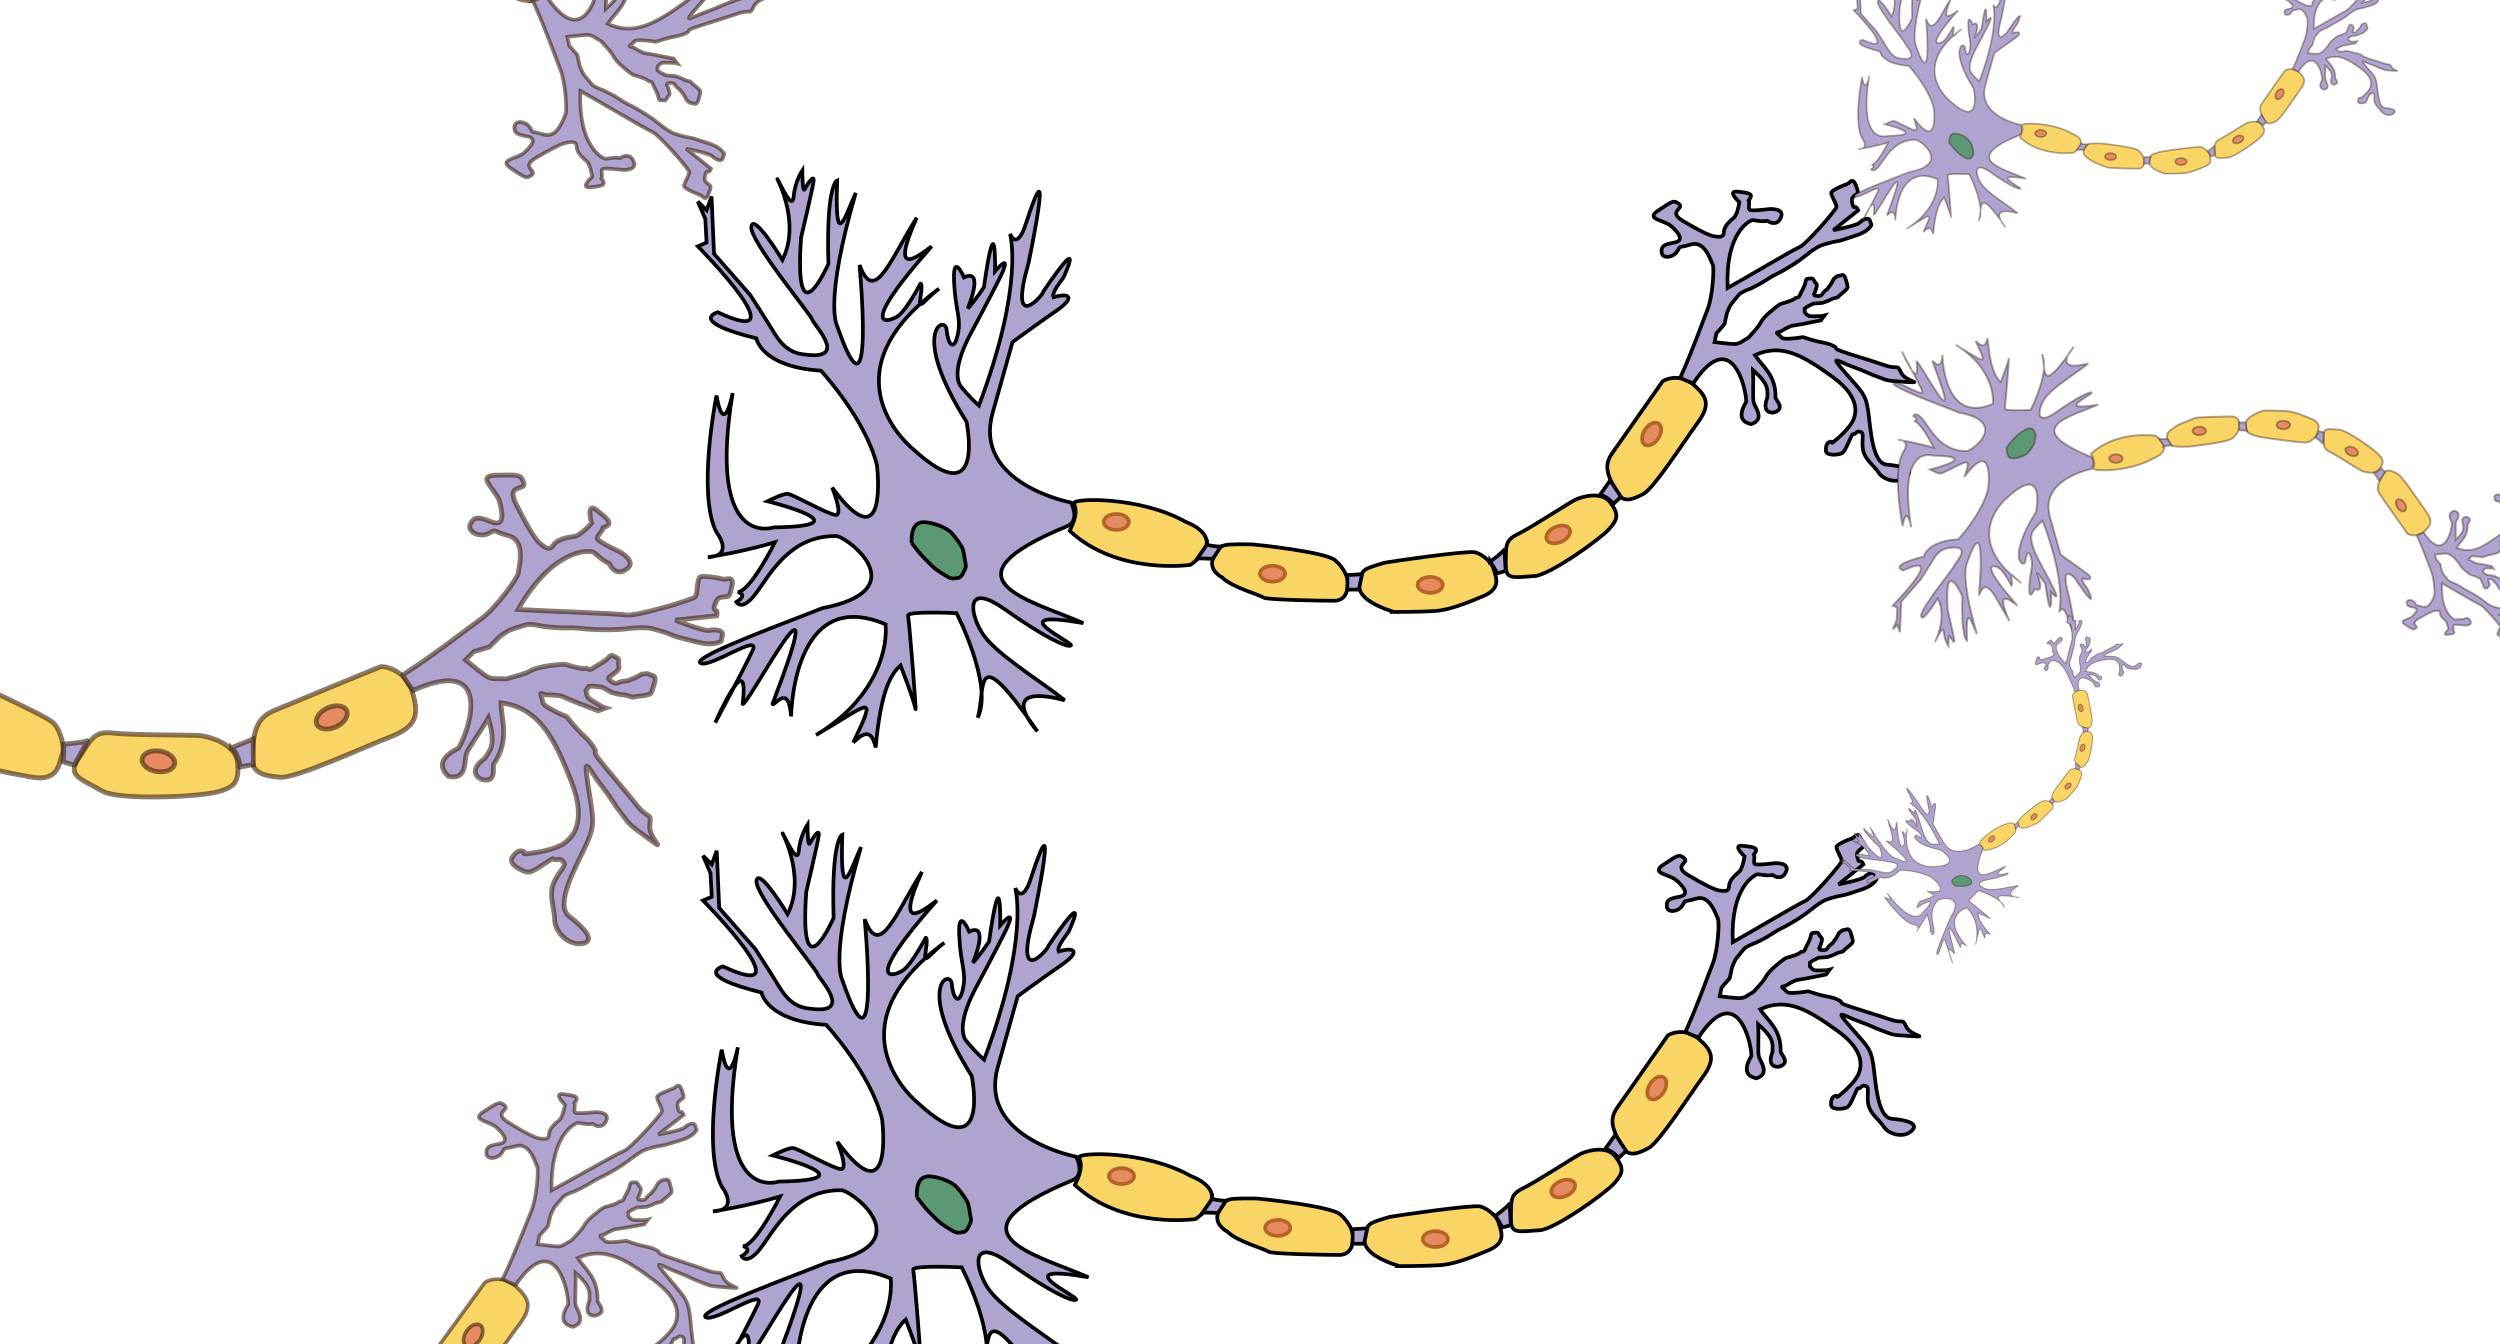 <?xml version="1.0" encoding="UTF-8" standalone="no"?>
<svg
   xmlns:dc="http://purl.org/dc/elements/1.1/"
   xmlns:cc="http://creativecommons.org/ns#"
   xmlns:rdf="http://www.w3.org/1999/02/22-rdf-syntax-ns#"
   xmlns:svg="http://www.w3.org/2000/svg"
   xmlns="http://www.w3.org/2000/svg"
   xmlns:sodipodi="http://sodipodi.sourceforge.net/DTD/sodipodi-0.dtd"
   xmlns:inkscape="http://www.inkscape.org/namespaces/inkscape"
   xml:space="preserve"
   enable-background="new 0 0 399.821 214.98"
   overflow="visible"
   viewBox="0 0 399.821 214.98"
   height="214.98"
   width="399.821"
   id="Layer_1"
   version="1.1"
   inkscape:version="0.91 r13725"
   sodipodi:docname="NeuronenNetz.svg"><sodipodi:namedview
     pagecolor="#ffffff"
     bordercolor="#666666"
     borderopacity="1"
     objecttolerance="10"
     gridtolerance="10"
     guidetolerance="10"
     inkscape:pageopacity="0"
     inkscape:pageshadow="2"
     inkscape:window-width="2495"
     inkscape:window-height="1416"
     id="namedview3459"
     showgrid="false"
     inkscape:zoom="1.4562766"
     inkscape:cx="70.9532"
     inkscape:cy="59.488271"
     inkscape:window-x="1985"
     inkscape:window-y="24"
     inkscape:window-maximized="1"
     inkscape:current-layer="Layer_1" /><defs
     id="defs76" /><path
     id="path3"
     d="m 170.678,84.146 c 2.152,-0.89 0.597,-3.779 0.597,-3.779 0,0 -15.712,-2.983 -12.53,-14.32 3.182,-11.337 3.182,-11.337 3.182,-11.337 0,0 3.779,-2.785 6.961,-4.973 3.183,-2.187 2.188,-2.983 -0.398,-2.187 -0.398,-0.796 1.392,-2.785 1.591,-3.182 0.199,-0.399 3.58,-7.757 -3.182,2.187 0,0.597 -5.768,7.16 -2.387,-4.574 0,0 4.375,-21.082 -0.597,-5.769 0,0 -1.193,3.779 -2.387,1.193 0,0 2.387,7.956 -4.972,27.447 -1.79,-1.591 -2.983,-3.183 -2.983,-3.183 -0.597,-0.994 -0.995,-3.381 1.79,-8.552 2.785,-5.171 4.375,-8.353 4.375,-8.353 0,0 2.585,-4.973 -0.597,-1.393 0,0 0.199,-11.336 -1.79,2.586 0,0 -1.591,2.387 -2.585,3.381 0,0 2.785,-6.563 -0.597,-4.972 0,0 -1.79,-4.177 -1.591,0.597 0.199,4.773 1.193,5.768 0.597,8.552 -0.597,2.784 -1.591,1.591 -1.79,-0.796 -0.199,-2.387 -5.967,0.199 3.182,14.718 0,0 3.182,15.115 -8.552,4.375 0,0 -14.718,-11.735 4.177,-25.656 -2.387,1.79 -3.381,3.78 -2.983,1.393 0.398,-2.387 0,-2.188 0,-2.188 0,0 -2.188,4.177 -3.58,5.171 -1.392,0.994 -6.961,2.785 5.37,-11.138 -2.387,1.79 -6.762,5.171 -2.387,-4.575 -4.177,6.563 -6.762,14.121 -9.149,7.558 0,0 2.585,27.645 -3.58,9.745 0,0 -2.188,-3.58 2.983,-21.281 -1.79,3.978 -3.381,9.547 -2.983,-1.989 0,0 -1.79,0.597 -1.392,13.325 0,0 -5.569,12.729 -4.375,-4.177 0,0 1.79,-7.557 1.989,-8.95 0.199,-1.393 -0.995,0.398 -1.392,1.193 -0.397,0.795 -0.398,-2.983 -0.398,-2.983 0,0 -1.193,1.79 -1.392,4.177 -0.199,2.387 -1.989,-1.79 -2.585,-2.785 -0.597,-0.995 3.977,6.563 0.795,12.927 0,0 -4.574,-7.557 -4.972,-5.37 -0.398,2.188 9.547,14.122 9.745,14.917 0.199,0.795 5.967,6.563 -1.193,5.569 -2.387,-0.199 -3.779,-1.591 -4.972,-3.58 -1.193,-1.989 -3.779,-5.967 -3.779,-5.967 l -5.768,-6.563 -0.399,-9.149 -0.795,2.188 -1.392,-1.392 1.193,2.785 0.199,3.779 -1.392,0.597 c 0,0 16.707,16.906 3.182,10.541 0,0 -4.973,1.393 6.165,4.177 0,0 0.795,4.574 10.342,5.171 0,0 7.16,7.757 8.95,15.116 0,0 1.989,15.911 -7.16,3.58 0,0 1.79,4.375 0.597,4.375 -1.193,0 -6.961,-3.381 -7.757,-3.381 -0.795,0 -3.182,1.193 -3.182,1.193 0,0 16.11,3.977 0.995,4.177 0,0 -10.74,3.779 -6.563,-21.48 0,0 -1.392,7.359 -2.585,0.398 0,0 -3.182,15.712 0,21.878 0,0 2.983,3.778 -1.392,3.977 0,0 5.37,-0.796 10.74,-2.387 0,0 -3.978,7.956 -5.967,7.956 0,0 1.79,0.397 -0.199,1.591 0,0 0.795,1.591 2.983,-1.193 2.188,-2.784 5.37,-9.546 13.127,-9.347 2.585,0.795 12.132,8.751 -2.387,11.535 -4.375,1.79 -20.883,7.757 -19.491,8.751 1.392,0.994 9.745,-4.973 8.353,-1.989 -1.392,2.983 -5.967,11.536 -5.967,11.536 0,0 5.569,-12.729 4.375,-2.983 0.597,0.795 15.115,-27.048 4.773,0 0.199,0.597 2.585,-3.581 2.983,1.989 0,0 0.199,-21.081 15.115,-14.717 0.398,5.37 -2.785,12.728 -11.138,17.701 8.552,-4.972 9.945,-7.16 5.967,1.193 1.989,-1.989 2.983,-1.789 3.58,0.796 0.795,-8.95 2.387,-11.734 3.978,-13.127 1.591,4.177 2.188,5.966 2.387,6.961 0.199,0.995 -0.995,-14.121 -1.193,-14.917 -0.199,-0.795 7.757,-0.397 7.757,-0.397 0,0 5.967,11.536 3.381,16.707 1.392,-4.376 -0.995,-13.127 9.547,2.187 0,0 -7.16,-7.955 4.375,-4.972 -3.978,-3.182 -11.337,-7.557 -13.325,-10.939 -1.989,-3.381 -2.387,-7.955 3.779,-3.58 6.165,4.375 9.945,6.165 10.541,5.767 0.597,-0.397 -11.735,-5.967 1.989,-3.58 -8.751,-3.779 -23.27,-6.961 -2.586,-15.513 z"
     inkscape:connector-curvature="0"
     style="fill:#afa3cf;stroke:#000000;stroke-width:0.597" /><path
     id="path5"
     d="m 145.792,86.831 c -0.075,-2.685 0.82,-3.505 2.461,-3.282 1.641,0.224 3.282,0.97 3.953,1.715 0.671,0.746 1.641,2.088 1.79,2.61 0.149,0.522 0.224,1.044 0.298,1.566 0.075,0.522 0.298,1.044 0.075,1.492 -0.224,0.448 -0.522,1.417 -1.119,1.492 -0.597,0.075 -0.97,0.224 -1.641,-0.149 -0.671,-0.373 -1.715,-1.044 -2.163,-1.417 -0.448,-0.373 -2.237,-2.163 -2.61,-2.685 -0.373,-0.522 -1.044,-1.342 -1.044,-1.342 z"
     inkscape:connector-curvature="0"
     style="fill:#5b9974;stroke:#000000;stroke-width:0.597" /><path
     id="path7"
     d="m 171.076,84.892 c 1.342,-2.685 0.97,-3.58 0.671,-4.4 -0.298,-0.82 10.516,-1.193 17.9,2.983 0,0 7.011,2.387 0.746,6.862 0,0 -11.635,1.715 -19.317,-5.445 z"
     inkscape:connector-curvature="0"
     style="fill:#f9d566;stroke:#000000;stroke-width:0.597" /><path
     id="path9"
     d="m 195.464,92.35 c 0,0 -2.163,-1.044 -1.492,-2.983 0.671,-1.939 1.268,-1.939 1.865,-2.163 0.597,-0.224 4.027,-0.149 4.326,-0.149 0.298,0 11.784,1.193 13.35,2.536 1.566,1.342 2.088,2.983 2.088,3.655 0,0.671 -0.149,2.834 -2.237,2.834 -2.088,0 -10.964,-0.149 -11.337,-0.522 -0.373,-0.373 -5.072,-1.641 -6.563,-3.207 z"
     inkscape:connector-curvature="0"
     style="fill:#f9d566;stroke:#000000;stroke-width:0.597" /><path
     id="path11"
     d="m 222.911,97.87 c -3.953,-1.268 -5.668,-2.76 -5.519,-4.326 0.149,-1.566 0.447,-2.163 1.119,-2.536 0.671,-0.373 2.312,-0.82 2.76,-0.97 0.447,-0.149 13.35,-2.014 14.618,-1.715 1.268,0.298 2.834,1.79 2.983,2.685 0.149,0.895 1.566,2.983 -1.641,4.326 -3.207,1.342 -5.594,2.237 -7.757,2.387 -2.163,0.149 -6.563,0.149 -6.563,0.149 z"
     inkscape:connector-curvature="0"
     style="fill:#f9d566;stroke:#000000;stroke-width:0.597" /><path
     id="path13"
     d="m 245.435,92.127 c -3.585,0.224 -4.699,0.671 -4.624,-2.014 0.075,-2.685 -0.224,-3.655 1.939,-4.699 2.163,-1.044 8.279,-5.072 9.248,-5.519 0.97,-0.447 4.102,-1.417 5.519,0.448 1.417,1.865 1.268,2.685 -0.224,4.326 -1.492,1.641 -9.472,7.309 -11.859,7.458 z"
     inkscape:connector-curvature="0"
     style="fill:#f9d566;stroke:#000000;stroke-width:0.597" /><path
     id="path15"
     d="m 258.487,78.627 c -1.456,-2.704 -2.014,-4.177 -0.671,-6.116 1.343,-1.939 7.831,-11.187 8.055,-11.486 0.224,-0.298 2.76,-1.417 4.997,0.522 2.237,1.939 2.685,3.282 0.597,6.116 -2.088,2.834 -6.936,10.442 -8.652,11.337 -1.715,0.895 -3.282,1.566 -4.326,-0.373 z"
     inkscape:connector-curvature="0"
     style="fill:#f9d566;stroke:#000000;stroke-width:0.597" /><ellipse
     id="ellipse17"
     ry="1.268"
     rx="2.014"
     cy="83.475"
     cx="178.534"
     style="fill:#e68b60;stroke:#b76328;stroke-width:0.597" /><ellipse
     id="ellipse19"
     ry="1.268"
     rx="2.014"
     cy="91.754"
     cx="203.519"
     style="fill:#e68b60;stroke:#b76328;stroke-width:0.597" /><ellipse
     id="ellipse21"
     ry="1.268"
     rx="2.014"
     cy="93.544"
     cx="228.728"
     style="fill:#e68b60;stroke:#b76328;stroke-width:0.597" /><ellipse
     id="ellipse23"
     ry="1.268"
     rx="2.014"
     cy="180.154"
     cx="192.26"
     transform="matrix(0.912,-0.41,0.41,0.912,0,0)"
     style="fill:#e68b60;stroke:#b76328;stroke-width:0.597" /><ellipse
     id="ellipse25"
     ry="1.268"
     rx="2.014"
     cy="259.672"
     cx="84.907"
     transform="matrix(0.542,-0.84,0.84,0.542,0,0)"
     style="fill:#e68b60;stroke:#b76328;stroke-width:0.597" /><path
     id="path27"
     d="m 193.003,87.13 c 1.342,0.298 2.237,0.298 2.237,0.298 l -1.268,1.939 -2.461,-0.075 1.492,-2.163 z"
     inkscape:connector-curvature="0"
     style="fill:#afa3cf;stroke:#000000;stroke-width:0.597" /><path
     id="path29"
     d="m 215.378,91.978 2.461,-0.149 -0.522,2.461 -1.865,0 c 0,0 0.149,-2.014 -0.075,-2.312 z"
     inkscape:connector-curvature="0"
     style="fill:#afa3cf;stroke:#000000;stroke-width:0.597" /><path
     id="path31"
     d="m 238.35,89.815 c 0,0 2.014,-1.492 2.163,-1.865 0.149,-0.373 0.224,2.983 0.298,3.207 0.075,0.224 -1.342,0.522 -1.342,0.522 l -1.119,-1.865 z"
     inkscape:connector-curvature="0"
     style="fill:#afa3cf;stroke:#000000;stroke-width:0.597" /><path
     id="path33"
     d="m 255.876,79.149 1.641,-2.312 1.715,2.61 -1.193,1.119 c 0,0 -1.044,-1.268 -2.163,-1.417 z"
     inkscape:connector-curvature="0"
     style="fill:#afa3cf;stroke:#000000;stroke-width:0.597" /><path
     id="path35"
     d="m 268.73,60.38 c 0.025,-0.054 0.049,-0.107 0.073,-0.161 1.954,-4.326 3.517,-8.814 4.302,-10.778 0.795,-1.989 1.094,-6.662 0.795,-7.16 -0.298,-0.498 -1.193,-3.878 -3.48,-3.182 -2.287,0.696 -1.492,0 -2.188,1.094 -0.696,1.094 -2.386,1.193 -2.486,0.199 -0.1,-0.995 0.298,-1.293 1.989,-1.591 1.69,-0.298 0.795,-1.492 -0.398,-2.585 -1.193,-1.094 -4.376,-1.094 -2.088,-2.585 2.288,-1.492 2.387,-1.691 3.282,-0.995 0.895,0.696 -1.89,1.193 0.597,2.685 2.486,1.492 4.276,2.387 5.072,2.486 0.796,0.1 1.492,0.199 1.492,-0.696 0,-0.895 0.995,-1.79 1.591,-2.287 0.597,-0.497 0.895,-2.486 0.895,-2.486 0,0 -2.088,-1.889 -0.298,-1.69 1.79,0.199 2.685,0.298 1.79,1.392 0.199,0.298 -0.099,1.193 0.1,1.492 0.199,0.298 3.182,-0.099 3.182,-0.099 0,0 2.685,-0.199 1.79,1.492 -0.199,0.497 -0.895,1.193 -2.088,0.398 -1.094,0.199 -2.188,-0.199 -2.486,-0.1 -0.298,0.099 -4.276,1.89 -3.878,10.84 2.685,-1.492 10.542,-6.166 11.536,-6.563 0.994,-0.397 5.767,-5.867 5.867,-6.365 0.1,-0.498 -0.994,-1.989 -0.795,-2.387 0.199,-0.398 2.088,-1.193 2.486,-1.293 0.398,-0.1 0.896,-1.193 1.393,0.1 0.497,1.293 0.398,1.293 0,1.591 -0.398,0.298 -0.696,0.497 -0.597,1.094 0.099,0.597 0.199,0.995 0.497,0.895 0.298,-0.1 0.497,0.497 0.497,0.497 l -3.977,3.182 c 0,0 3.68,-0.696 4.177,-1.193 0.497,-0.497 1.492,-0.995 1.69,-0.298 0.199,0.696 0.398,0.498 0,0.995 -0.398,0.497 -1.094,0.994 -2.387,1.392 -1.293,0.398 -2.188,0.795 -2.983,0.895 -0.795,0.1 -2.287,0.597 -2.287,0.597 0,0 -0.795,0.199 -2.387,1.492 -1.591,1.293 -2.685,1.89 -3.68,2.486 -0.995,0.597 -1.69,0.795 -2.685,1.492 -0.995,0.696 -2.685,1.492 -2.685,1.492 0,0 -1.492,0.498 -1.89,0.995 -0.397,0.497 -1.093,1.293 -1.292,1.591 -0.199,0.298 -0.597,1.292 -0.597,1.292 l -0.398,1.79 -1.293,1.492 -0.298,1.393 c 0,0 2.486,0.298 2.983,0.298 0.498,0 0.895,-5.98e-4 1.591,-0.498 0.696,-0.497 0.597,-0.199 1.193,-0.895 0.597,-0.696 1.293,-1.392 1.591,-1.989 0.298,-0.597 0.994,-1.293 1.591,-1.79 0.597,-0.497 1.392,-1.194 1.79,-1.293 0.398,-0.099 1.79,-0.497 2.088,-0.795 0.298,-0.298 0.597,5.96e-4 0.796,-0.497 0.199,-0.498 0.796,-1.492 0.895,-1.989 0.099,-0.497 0.099,-0.696 0.497,-0.696 0.398,0 0.696,-0.199 0.895,0.298 0.199,0.497 0.597,0.398 0.398,1.094 -0.199,0.696 -0.398,1.094 -0.398,1.094 l 0.1,0.199 c 0,0 0.895,0.298 1.193,-0.199 0.298,-0.497 0.795,-0.795 0.795,-0.795 l 0.597,-0.795 0.497,-0.895 0.498,-0.398 0.895,-0.199 c 0,0 0.298,0 0.497,0.696 0.199,0.696 0.298,0.995 0.298,1.293 0,0.298 -1.193,1.193 -1.193,1.193 l -0.398,0.398 c 0,0 -0.895,0.198 -1.193,0.397 -0.298,0.199 -1.292,0.498 -1.292,0.498 l -1.393,0.099 -0.994,0.498 -0.398,0.298 0,0.597 c 0,0 0.398,0.498 0.696,0.597 0.298,0.099 2.088,0 2.088,0 l 0.397,-0.1 -0.597,0.795 -1.989,0.398 c 0,0 -0.498,0.099 -0.995,0.199 -0.497,0.1 -1.79,0.298 -1.79,0.298 0,0 -1.094,0.498 -1.492,0.796 -0.397,0.298 -1.193,0.1 -0.497,0.597 0.696,0.497 0.199,0.796 2.387,0.597 2.188,-0.199 0.796,-0.398 2.785,0.199 1.989,0.597 2.387,0.398 3.58,0.995 1.193,0.597 -0.796,0.198 2.585,1.292 3.381,1.094 3.281,0.994 5.569,1.79 2.288,0.796 1.989,-0.298 2.685,1.193 0.696,1.492 3.978,1.69 0.696,1.492 -3.282,-0.199 -2.684,-0.199 -4.375,-0.795 -1.691,-0.597 -1.492,-0.696 -3.978,-1.591 -2.486,-0.895 -3.978,-2.188 -1.293,0.895 2.685,3.083 3.282,3.381 3.68,6.066 0.398,2.685 0.597,8.453 2.983,8.652 2.387,0.199 4.476,0.795 3.083,1.989 -1.393,1.193 -3.68,0.399 -4.376,-0.696 -0.696,-1.094 -2.187,-2.088 -2.486,-3.58 -0.298,-1.492 0.199,-2.686 -0.298,-2.884 -0.498,-0.199 -0.498,-0.198 -0.995,0.199 -0.497,0.397 -0.199,-0.498 -0.895,1.094 -0.696,1.591 -0.896,1.89 -1.293,2.088 -0.397,0.199 -2.486,0.498 -2.486,-0.497 0,-0.995 0.298,-1.294 0.795,-1.393 0.497,-0.099 -0.398,0.795 1.193,-0.597 1.591,-1.392 2.288,-2.486 2.486,-3.082 0.199,-0.597 1.292,-3.282 -3.381,-6.663 -4.674,-3.381 -8.154,-5.469 -12.43,-3.48 1.193,1.79 3.381,3.182 3.282,6.762 0,0.398 1.69,1.79 -0.199,2.387 -0.298,0.1 -2.088,0.199 -1.094,-2.387 0,-1.293 0.299,-2.088 -2.287,-4.375 0.099,2.187 -0.1,4.375 0.099,5.171 0.199,0.796 1.89,2.686 -0.397,3.481 -1.293,-0.298 -2.288,-1.094 -0.796,-3.58 0,-2.288 -2.386,-12.132 -8.452,-2.983 -1.393,-0.399 -2.088,-0.896 -2.088,-0.896 z"
     inkscape:connector-curvature="0"
     style="fill:#afa3cf;stroke:#000000;stroke-width:0.597" /><path
     style="fill:#afa3cf;stroke:#321b0b;stroke-width:0.597;stroke-opacity:0.392"
     id="path37"
     d="M 314.175,83.948"
     inkscape:connector-curvature="0" /><path
     id="path3-3"
     d="m 322.861,21.643 c 0.962,-0.398 0.267,-1.689 0.267,-1.689 0,0 -7.022,-1.333 -5.6,-6.4 1.422,-5.067 1.422,-5.067 1.422,-5.067 0,0 1.689,-1.245 3.111,-2.222 1.422,-0.978 0.978,-1.333 -0.178,-0.978 -0.178,-0.356 0.622,-1.245 0.711,-1.422 0.089,-0.178 1.6,-3.467 -1.422,0.978 0,0.267 -2.578,3.2 -1.067,-2.044 0,0 1.956,-9.423 -0.267,-2.578 0,0 -0.533,1.689 -1.067,0.533 0,0 1.067,3.556 -2.222,12.267 -0.8,-0.711 -1.333,-1.422 -1.333,-1.422 -0.267,-0.444 -0.445,-1.511 0.8,-3.822 1.245,-2.311 1.956,-3.733 1.956,-3.733 0,0 1.155,-2.222 -0.267,-0.622 0,0 0.089,-5.067 -0.8,1.156 0,0 -0.711,1.067 -1.155,1.511 0,0 1.245,-2.933 -0.267,-2.222 0,0 -0.8,-1.867 -0.711,0.267 0.089,2.133 0.533,2.578 0.267,3.822 -0.267,1.244 -0.711,0.711 -0.8,-0.356 -0.089,-1.067 -2.667,0.089 1.422,6.578 0,0 1.422,6.756 -3.822,1.956 0,0 -6.578,-5.245 1.867,-11.467 -1.067,0.8 -1.511,1.689 -1.333,0.622 0.178,-1.067 0,-0.978 0,-0.978 0,0 -0.978,1.867 -1.6,2.311 -0.622,0.444 -3.111,1.245 2.4,-4.978 -1.067,0.8 -3.022,2.311 -1.067,-2.045 -1.867,2.933 -3.022,6.311 -4.089,3.378 0,0 1.156,12.356 -1.6,4.356 0,0 -0.978,-1.6 1.333,-9.511 -0.8,1.778 -1.511,4.267 -1.333,-0.889 0,0 -0.8,0.267 -0.622,5.956 0,0 -2.489,5.689 -1.956,-1.867 0,0 0.8,-3.378 0.889,-4 0.089,-0.622 -0.445,0.178 -0.622,0.533 -0.178,0.355 -0.178,-1.333 -0.178,-1.333 0,0 -0.533,0.8 -0.622,1.867 -0.089,1.067 -0.889,-0.8 -1.155,-1.245 -0.267,-0.445 1.778,2.933 0.355,5.778 0,0 -2.044,-3.378 -2.222,-2.4 -0.178,0.978 4.267,6.312 4.356,6.667 0.089,0.355 2.667,2.933 -0.533,2.489 -1.067,-0.089 -1.689,-0.711 -2.222,-1.6 -0.533,-0.889 -1.689,-2.667 -1.689,-2.667 l -2.578,-2.933 -0.178,-4.089 -0.355,0.978 -0.622,-0.622 0.533,1.245 0.089,1.689 -0.622,0.267 c 0,0 7.467,7.556 1.422,4.711 0,0 -2.222,0.622 2.756,1.867 0,0 0.355,2.044 4.622,2.311 0,0 3.2,3.467 4,6.756 0,0 0.889,7.111 -3.2,1.6 0,0 0.8,1.956 0.267,1.956 -0.533,0 -3.111,-1.511 -3.467,-1.511 -0.355,0 -1.422,0.533 -1.422,0.533 0,0 7.2,1.778 0.445,1.867 0,0 -4.8,1.689 -2.933,-9.6 0,0 -0.622,3.289 -1.156,0.178 0,0 -1.422,7.023 0,9.778 0,0 1.333,1.689 -0.622,1.778 0,0 2.4,-0.356 4.8,-1.067 0,0 -1.778,3.556 -2.667,3.556 0,0 0.8,0.178 -0.089,0.711 0,0 0.355,0.711 1.333,-0.533 0.978,-1.244 2.4,-4.267 5.867,-4.178 1.156,0.355 5.422,3.911 -1.067,5.156 -1.956,0.8 -9.334,3.467 -8.711,3.911 0.622,0.444 4.356,-2.222 3.733,-0.889 -0.622,1.333 -2.667,5.156 -2.667,5.156 0,0 2.489,-5.689 1.956,-1.333 0.267,0.355 6.756,-12.089 2.133,0 0.089,0.267 1.156,-1.6 1.333,0.889 0,0 0.089,-9.422 6.756,-6.578 0.178,2.4 -1.245,5.689 -4.978,7.911 3.822,-2.222 4.445,-3.2 2.667,0.533 0.889,-0.889 1.333,-0.8 1.6,0.356 0.355,-4 1.067,-5.244 1.778,-5.867 0.711,1.867 0.978,2.666 1.067,3.111 0.089,0.445 -0.445,-6.311 -0.533,-6.667 -0.089,-0.355 3.467,-0.178 3.467,-0.178 0,0 2.667,5.156 1.511,7.467 0.622,-1.956 -0.445,-5.867 4.267,0.978 0,0 -3.2,-3.556 1.956,-2.222 -1.778,-1.422 -5.067,-3.378 -5.956,-4.889 -0.889,-1.511 -1.067,-3.556 1.689,-1.6 2.756,1.956 4.445,2.755 4.711,2.578 0.267,-0.178 -5.245,-2.667 0.889,-1.6 -3.911,-1.689 -10.4,-3.111 -1.156,-6.934 z"
     style="fill:#afa3cf;stroke:#321b0b;stroke-width:0.267;stroke-opacity:0.392"
     inkscape:connector-curvature="0" /><path
     id="path5-6"
     d="m 311.739,22.843 c -0.034,-1.2 0.367,-1.567 1.1,-1.467 0.733,0.1 1.467,0.433 1.767,0.767 0.3,0.333 0.733,0.933 0.8,1.167 0.067,0.233 0.1,0.467 0.133,0.7 0.034,0.233 0.133,0.467 0.034,0.667 -0.1,0.2 -0.233,0.633 -0.5,0.667 -0.267,0.033 -0.433,0.1 -0.733,-0.067 -0.3,-0.167 -0.767,-0.467 -0.967,-0.633 -0.2,-0.167 -1,-0.967 -1.167,-1.2 -0.167,-0.233 -0.467,-0.6 -0.467,-0.6 z"
     style="fill:#5b9974;stroke:#321b0b;stroke-width:0.267;stroke-opacity:0.392"
     inkscape:connector-curvature="0" /><path
     id="path7-7"
     d="m 323.039,21.976 c 0.6,-1.2 0.433,-1.6 0.3,-1.967 -0.133,-0.367 4.7,-0.533 8,1.333 0,0 3.133,1.067 0.333,3.067 0,0 -5.2,0.767 -8.634,-2.433 z"
     style="fill:#f9d566;stroke:#321b0b;stroke-width:0.267;stroke-opacity:0.392"
     inkscape:connector-curvature="0" /><path
     id="path9-5"
     d="m 333.94,25.31 c 0,0 -0.967,-0.467 -0.667,-1.333 0.3,-0.867 0.567,-0.867 0.833,-0.967 0.267,-0.1 1.8,-0.067 1.933,-0.067 0.133,0 5.267,0.533 5.967,1.133 0.7,0.6 0.933,1.333 0.933,1.633 0,0.3 -0.067,1.267 -1,1.267 -0.933,0 -4.9,-0.067 -5.067,-0.233 -0.167,-0.167 -2.267,-0.733 -2.933,-1.433 z"
     style="fill:#f9d566;stroke:#321b0b;stroke-width:0.267;stroke-opacity:0.392"
     inkscape:connector-curvature="0" /><path
     id="path11-3"
     d="m 346.207,27.776 c -1.767,-0.567 -2.533,-1.233 -2.467,-1.933 0.067,-0.7 0.2,-0.967 0.5,-1.133 0.3,-0.167 1.033,-0.367 1.233,-0.433 0.2,-0.067 5.967,-0.9 6.534,-0.767 0.567,0.133 1.267,0.8 1.333,1.2 0.067,0.4 0.7,1.333 -0.733,1.933 -1.433,0.6 -2.5,1 -3.467,1.067 -0.967,0.067 -2.933,0.067 -2.933,0.067 z"
     style="fill:#f9d566;stroke:#321b0b;stroke-width:0.267;stroke-opacity:0.392"
     inkscape:connector-curvature="0" /><path
     id="path13-5"
     d="m 356.274,25.21 c -1.602,0.1 -2.1,0.3 -2.067,-0.9 0.033,-1.2 -0.1,-1.633 0.867,-2.1 0.967,-0.467 3.7,-2.267 4.133,-2.467 0.433,-0.2 1.833,-0.633 2.467,0.2 0.633,0.833 0.567,1.2 -0.1,1.933 -0.667,0.733 -4.233,3.267 -5.3,3.333 z"
     style="fill:#f9d566;stroke:#321b0b;stroke-width:0.267;stroke-opacity:0.392"
     inkscape:connector-curvature="0" /><path
     id="path15-6"
     d="m 362.107,19.176 c -0.651,-1.209 -0.9,-1.867 -0.3,-2.733 0.6,-0.867 3.5,-5 3.6,-5.133 0.1,-0.133 1.233,-0.633 2.233,0.233 1,0.867 1.2,1.467 0.267,2.733 -0.933,1.267 -3.1,4.667 -3.867,5.067 -0.767,0.4 -1.467,0.7 -1.933,-0.167 z"
     style="fill:#f9d566;stroke:#321b0b;stroke-width:0.267;stroke-opacity:0.392"
     inkscape:connector-curvature="0" /><ellipse
     id="ellipse17-2"
     ry="0.567"
     rx="0.9"
     cy="21.343"
     cx="326.373"
     style="fill:#e68b60;stroke:#321b0b;stroke-width:0.267;stroke-opacity:0.392" /><ellipse
     id="ellipse19-9"
     ry="0.567"
     rx="0.9"
     cy="25.043"
     cx="337.54"
     style="fill:#e68b60;stroke:#321b0b;stroke-width:0.267;stroke-opacity:0.392" /><ellipse
     id="ellipse21-1"
     ry="0.567"
     rx="0.9"
     cy="25.843"
     cx="348.807"
     style="fill:#e68b60;stroke:#321b0b;stroke-width:0.267;stroke-opacity:0.392" /><ellipse
     id="ellipse23-2"
     ry="0.567"
     rx="0.9"
     cy="167.125"
     cx="317.349"
     transform="matrix(0.912,-0.41,0.41,0.912,0,0)"
     style="fill:#e68b60;stroke:#321b0b;stroke-width:0.267;stroke-opacity:0.392" /><ellipse
     id="ellipse25-7"
     ry="0.567"
     rx="0.9"
     cy="314.585"
     cx="185.064"
     transform="matrix(0.542,-0.84,0.84,0.542,0,0)"
     style="fill:#e68b60;stroke:#321b0b;stroke-width:0.267;stroke-opacity:0.392" /><path
     id="path27-0"
     d="m 332.84,22.976 c 0.6,0.133 1,0.133 1,0.133 l -0.567,0.867 -1.1,-0.033 0.667,-0.967 z"
     style="fill:#afa3cf;stroke:#321b0b;stroke-width:0.267;stroke-opacity:0.392"
     inkscape:connector-curvature="0" /><path
     id="path29-9"
     d="m 342.84,25.143 1.1,-0.067 -0.233,1.1 -0.833,0 c 0,0 0.067,-0.9 -0.033,-1.033 z"
     style="fill:#afa3cf;stroke:#321b0b;stroke-width:0.267;stroke-opacity:0.392"
     inkscape:connector-curvature="0" /><path
     id="path31-3"
     d="m 353.107,24.176 c 0,0 0.9,-0.667 0.967,-0.833 0.067,-0.167 0.1,1.333 0.133,1.433 0.033,0.1 -0.6,0.233 -0.6,0.233 L 353.107,24.176 Z"
     style="fill:#afa3cf;stroke:#321b0b;stroke-width:0.267;stroke-opacity:0.392"
     inkscape:connector-curvature="0" /><path
     id="path33-6"
     d="m 360.94,19.409 0.733,-1.033 0.767,1.167 -0.533,0.5 c 0,0 -0.467,-0.567 -0.967,-0.633 z"
     style="fill:#afa3cf;stroke:#321b0b;stroke-width:0.267;stroke-opacity:0.392"
     inkscape:connector-curvature="0" /><path
     id="path35-0"
     d="m 366.685,11.02 c 0.011,-0.024 0.022,-0.048 0.033,-0.072 0.873,-1.934 1.572,-3.939 1.923,-4.817 0.355,-0.889 0.489,-2.978 0.355,-3.2 -0.133,-0.222 -0.533,-1.733 -1.556,-1.422 -1.022,0.311 -0.667,0 -0.978,0.489 -0.311,0.489 -1.066,0.533 -1.111,0.089 -0.045,-0.445 0.133,-0.578 0.889,-0.711 0.755,-0.133 0.355,-0.667 -0.178,-1.155 -0.533,-0.489 -1.956,-0.489 -0.933,-1.155 1.022,-0.667 1.067,-0.756 1.467,-0.445 0.4,0.311 -0.845,0.533 0.267,1.2 1.111,0.667 1.911,1.067 2.267,1.111 0.356,0.045 0.667,0.089 0.667,-0.311 0,-0.4 0.445,-0.8 0.711,-1.022 0.267,-0.222 0.4,-1.111 0.4,-1.111 0,0 -0.933,-0.844 -0.133,-0.755 0.8,0.089 1.2,0.133 0.8,0.622 0.089,0.133 -0.044,0.533 0.045,0.667 0.089,0.133 1.422,-0.044 1.422,-0.044 0,0 1.2,-0.089 0.8,0.667 -0.089,0.222 -0.4,0.533 -0.933,0.178 -0.489,0.089 -0.978,-0.089 -1.111,-0.045 -0.133,0.044 -1.911,0.845 -1.733,4.845 1.2,-0.667 4.712,-2.756 5.156,-2.933 0.444,-0.178 2.578,-2.622 2.622,-2.845 0.044,-0.222 -0.444,-0.889 -0.355,-1.067 0.089,-0.178 0.933,-0.533 1.111,-0.578 0.178,-0.045 0.4,-0.533 0.622,0.045 0.222,0.578 0.178,0.578 0,0.711 -0.178,0.133 -0.311,0.222 -0.267,0.489 0.044,0.267 0.089,0.445 0.222,0.4 0.133,-0.045 0.222,0.222 0.222,0.222 l -1.778,1.422 c 0,0 1.645,-0.311 1.867,-0.533 0.222,-0.222 0.667,-0.445 0.755,-0.133 0.089,0.311 0.178,0.222 0,0.445 -0.178,0.222 -0.489,0.444 -1.067,0.622 -0.578,0.178 -0.978,0.355 -1.333,0.4 -0.355,0.045 -1.022,0.267 -1.022,0.267 0,0 -0.355,0.089 -1.067,0.667 -0.711,0.578 -1.2,0.845 -1.645,1.111 -0.445,0.267 -0.756,0.355 -1.2,0.667 -0.445,0.311 -1.2,0.667 -1.2,0.667 0,0 -0.667,0.222 -0.845,0.445 -0.178,0.222 -0.489,0.578 -0.578,0.711 -0.089,0.133 -0.267,0.578 -0.267,0.578 l -0.178,0.8 -0.578,0.667 -0.133,0.622 c 0,0 1.111,0.133 1.333,0.133 0.222,0 0.4,-2.69e-4 0.711,-0.222 0.311,-0.222 0.267,-0.089 0.533,-0.4 0.267,-0.311 0.578,-0.622 0.711,-0.889 0.133,-0.267 0.444,-0.578 0.711,-0.8 0.267,-0.222 0.622,-0.534 0.8,-0.578 0.178,-0.044 0.8,-0.222 0.933,-0.355 0.133,-0.133 0.267,2.69e-4 0.356,-0.222 0.089,-0.222 0.356,-0.667 0.4,-0.889 0.044,-0.222 0.044,-0.311 0.222,-0.311 0.178,0 0.311,-0.089 0.4,0.133 0.089,0.222 0.267,0.178 0.178,0.489 -0.089,0.311 -0.178,0.489 -0.178,0.489 l 0.045,0.089 c 0,0 0.4,0.133 0.533,-0.089 0.133,-0.222 0.355,-0.355 0.355,-0.355 l 0.267,-0.355 0.222,-0.4 0.222,-0.178 0.4,-0.089 c 0,0 0.133,0 0.222,0.311 0.089,0.311 0.133,0.445 0.133,0.578 0,0.133 -0.533,0.533 -0.533,0.533 l -0.178,0.178 c 0,0 -0.4,0.089 -0.533,0.178 -0.133,0.089 -0.578,0.222 -0.578,0.222 l -0.622,0.044 -0.444,0.222 -0.178,0.133 0,0.267 c 0,0 0.178,0.222 0.311,0.267 0.133,0.044 0.933,0 0.933,0 l 0.178,-0.045 -0.267,0.355 -0.889,0.178 c 0,0 -0.222,0.044 -0.445,0.089 -0.222,0.045 -0.8,0.133 -0.8,0.133 0,0 -0.489,0.222 -0.667,0.356 -0.178,0.133 -0.533,0.045 -0.222,0.267 0.311,0.222 0.089,0.356 1.067,0.267 0.978,-0.089 0.356,-0.178 1.245,0.089 0.889,0.267 1.067,0.178 1.6,0.445 0.533,0.267 -0.356,0.089 1.155,0.578 1.511,0.489 1.466,0.444 2.489,0.8 1.022,0.356 0.889,-0.133 1.2,0.533 0.311,0.667 1.778,0.755 0.311,0.667 -1.467,-0.089 -1.2,-0.089 -1.956,-0.355 -0.756,-0.267 -0.667,-0.311 -1.778,-0.711 -1.111,-0.4 -1.778,-0.978 -0.578,0.4 1.2,1.378 1.467,1.511 1.645,2.711 0.178,1.2 0.267,3.778 1.333,3.867 1.067,0.089 2,0.355 1.378,0.889 -0.622,0.533 -1.645,0.178 -1.956,-0.311 -0.311,-0.489 -0.978,-0.933 -1.111,-1.6 -0.133,-0.667 0.089,-1.2 -0.133,-1.289 -0.222,-0.089 -0.222,-0.089 -0.445,0.089 -0.222,0.178 -0.089,-0.222 -0.4,0.489 -0.311,0.711 -0.4,0.845 -0.578,0.933 -0.178,0.089 -1.111,0.222 -1.111,-0.222 0,-0.445 0.133,-0.578 0.355,-0.622 0.222,-0.044 -0.178,0.355 0.533,-0.267 0.711,-0.622 1.022,-1.111 1.111,-1.378 0.089,-0.267 0.578,-1.467 -1.511,-2.978 -2.089,-1.511 -3.644,-2.444 -5.556,-1.556 0.533,0.8 1.511,1.422 1.467,3.022 0,0.178 0.755,0.8 -0.089,1.067 -0.133,0.045 -0.933,0.089 -0.489,-1.067 0,-0.578 0.134,-0.933 -1.022,-1.956 0.044,0.978 -0.045,1.955 0.044,2.311 0.089,0.356 0.845,1.2 -0.178,1.556 -0.578,-0.133 -1.022,-0.489 -0.356,-1.6 0,-1.022 -1.066,-5.422 -3.778,-1.333 -0.622,-0.178 -0.933,-0.4 -0.933,-0.4 z"
     style="fill:#afa3cf;stroke:#321b0b;stroke-width:0.267;stroke-opacity:0.392"
     inkscape:connector-curvature="0" /><path
     id="path37-6"
     d="M 386.997,21.554"
     style="fill:#afa3cf;stroke:#321b0b;stroke-width:0.267;stroke-opacity:0.392"
     inkscape:connector-curvature="0" /><path
     id="path3-2"
     d="m 334.205,72.978 c 1.148,0.475 0.318,2.016 0.318,2.016 0,0 -8.382,1.592 -6.685,7.64 1.698,6.048 1.698,6.048 1.698,6.048 0,0 2.016,1.486 3.714,2.653 1.698,1.167 1.167,1.591 -0.212,1.167 -0.212,0.425 0.743,1.486 0.849,1.698 0.106,0.213 1.91,4.139 -1.698,-1.167 0,-0.318 -3.077,-3.82 -1.273,2.44 0,0 2.334,11.248 -0.318,3.078 0,0 -0.637,-2.016 -1.273,-0.637 0,0 1.273,-4.245 -2.653,-14.643 -0.955,0.849 -1.592,1.698 -1.592,1.698 -0.318,0.53 -0.531,1.804 0.955,4.563 1.486,2.759 2.334,4.457 2.334,4.457 0,0 1.379,2.653 -0.318,0.743 0,0 0.106,6.048 -0.955,-1.38 0,0 -0.849,-1.274 -1.379,-1.804 0,0 1.486,3.502 -0.318,2.653 0,0 -0.955,2.228 -0.849,-0.318 0.106,-2.546 0.637,-3.077 0.318,-4.563 -0.318,-1.485 -0.849,-0.849 -0.955,0.425 -0.106,1.273 -3.183,-0.106 1.698,-7.852 0,0 1.698,-8.064 -4.563,-2.334 0,0 -7.852,6.26 2.228,13.688 -1.273,-0.955 -1.804,-2.017 -1.592,-0.743 0.212,1.274 0,1.167 0,1.167 0,0 -1.167,-2.229 -1.91,-2.759 -0.743,-0.53 -3.714,-1.486 2.865,5.942 -1.273,-0.955 -3.608,-2.759 -1.273,2.441 -2.228,-3.502 -3.608,-7.534 -4.881,-4.032 0,0 1.379,-14.749 -1.91,-5.199 0,0 -1.167,1.91 1.592,11.354 -0.955,-2.122 -1.804,-5.093 -1.592,1.061 0,0 -0.955,-0.318 -0.743,-7.109 0,0 -2.971,-6.791 -2.334,2.228 0,0 0.955,4.032 1.061,4.775 0.106,0.743 -0.531,-0.212 -0.743,-0.637 -0.212,-0.424 -0.212,1.592 -0.212,1.592 0,0 -0.637,-0.955 -0.743,-2.228 -0.106,-1.273 -1.061,0.955 -1.379,1.486 -0.318,0.531 2.122,-3.502 0.424,-6.897 0,0 -2.44,4.032 -2.653,2.865 -0.212,-1.167 5.093,-7.534 5.199,-7.958 0.106,-0.424 3.183,-3.502 -0.637,-2.971 -1.273,0.106 -2.016,0.849 -2.653,1.91 -0.637,1.061 -2.016,3.183 -2.016,3.183 l -3.077,3.502 -0.213,4.881 -0.424,-1.167 -0.743,0.743 0.637,-1.486 0.106,-2.016 -0.743,-0.318 c 0,0 8.913,-9.019 1.698,-5.624 0,0 -2.653,-0.743 3.289,-2.228 0,0 0.424,-2.44 5.518,-2.759 0,0 3.82,-4.139 4.775,-8.064 0,0 1.061,-8.489 -3.82,-1.91 0,0 0.955,-2.334 0.318,-2.334 -0.637,0 -3.714,1.804 -4.138,1.804 -0.424,0 -1.698,-0.637 -1.698,-0.637 0,0 8.595,-2.122 0.531,-2.228 0,0 -5.73,-2.016 -3.502,11.46 0,0 -0.743,-3.926 -1.379,-0.212 0,0 -1.698,-8.383 0,-11.672 0,0 1.592,-2.016 -0.743,-2.122 0,0 2.865,0.425 5.73,1.273 0,0 -2.122,-4.245 -3.183,-4.245 0,0 0.955,-0.212 -0.106,-0.849 0,0 0.424,-0.849 1.592,0.637 1.167,1.485 2.865,5.093 7.003,4.987 1.379,-0.424 6.472,-4.669 -1.273,-6.154 -2.334,-0.955 -11.141,-4.139 -10.399,-4.669 0.743,-0.53 5.199,2.653 4.457,1.061 -0.743,-1.592 -3.183,-6.154 -3.183,-6.154 0,0 2.971,6.791 2.334,1.592 0.318,-0.424 8.064,14.431 2.547,0 0.106,-0.318 1.379,1.91 1.592,-1.061 0,0 0.106,11.247 8.064,7.852 0.212,-2.865 -1.486,-6.79 -5.942,-9.443 4.563,2.653 5.306,3.82 3.183,-0.637 1.061,1.061 1.592,0.955 1.91,-0.425 0.424,4.775 1.273,6.26 2.122,7.003 0.849,-2.228 1.167,-3.183 1.273,-3.714 0.106,-0.531 -0.531,7.534 -0.637,7.958 -0.106,0.424 4.138,0.212 4.138,0.212 0,0 3.183,-6.154 1.804,-8.913 0.743,2.335 -0.531,7.003 5.093,-1.167 0,0 -3.82,4.244 2.334,2.653 -2.122,1.698 -6.048,4.032 -7.109,5.836 -1.061,1.804 -1.273,4.244 2.016,1.91 3.289,-2.334 5.306,-3.289 5.624,-3.077 0.318,0.212 -6.26,3.183 1.061,1.91 -4.669,2.016 -12.415,3.714 -1.38,8.276 z"
     style="fill:#afa3cf;stroke:#321b0b;stroke-width:0.318;stroke-opacity:0.392"
     inkscape:connector-curvature="0" /><path
     id="path5-61"
     d="m 320.929,71.545 c -0.04,1.432 0.438,1.87 1.313,1.751 0.875,-0.119 1.751,-0.517 2.109,-0.915 0.358,-0.398 0.875,-1.114 0.955,-1.393 0.08,-0.279 0.119,-0.557 0.159,-0.836 0.04,-0.279 0.159,-0.557 0.04,-0.796 -0.119,-0.239 -0.279,-0.756 -0.597,-0.796 -0.318,-0.04 -0.517,-0.119 -0.875,0.08 -0.358,0.199 -0.915,0.557 -1.154,0.756 -0.239,0.199 -1.194,1.154 -1.393,1.432 -0.199,0.279 -0.557,0.716 -0.557,0.716 z"
     style="fill:#5b9974;stroke:#321b0b;stroke-width:0.318;stroke-opacity:0.392"
     inkscape:connector-curvature="0" /><path
     id="path7-8"
     d="m 334.418,72.58 c 0.716,1.432 0.517,1.91 0.358,2.348 -0.159,0.438 5.61,0.637 9.55,-1.592 0,0 3.74,-1.273 0.398,-3.661 0,0 -6.207,-0.915 -10.306,2.905 z"
     style="fill:#f9d566;stroke:#321b0b;stroke-width:0.318;stroke-opacity:0.392"
     inkscape:connector-curvature="0" /><path
     id="path9-7"
     d="m 347.429,68.601 c 0,0 -1.154,0.557 -0.796,1.592 0.358,1.035 0.676,1.035 0.995,1.154 0.318,0.119 2.149,0.08 2.308,0.08 0.159,0 6.287,-0.637 7.122,-1.353 0.836,-0.716 1.114,-1.592 1.114,-1.95 0,-0.358 -0.08,-1.512 -1.194,-1.512 -1.114,0 -5.849,0.08 -6.048,0.279 -0.199,0.199 -2.706,0.875 -3.502,1.711 z"
     style="fill:#f9d566;stroke:#321b0b;stroke-width:0.318;stroke-opacity:0.392"
     inkscape:connector-curvature="0" /><path
     id="path11-9"
     d="m 362.072,65.656 c -2.109,0.676 -3.024,1.472 -2.945,2.308 0.08,0.836 0.239,1.154 0.597,1.353 0.358,0.199 1.234,0.438 1.472,0.517 0.239,0.08 7.122,1.074 7.799,0.915 0.676,-0.159 1.512,-0.955 1.592,-1.432 0.08,-0.477 0.836,-1.592 -0.875,-2.308 -1.711,-0.716 -2.984,-1.194 -4.138,-1.273 -1.154,-0.08 -3.502,-0.08 -3.502,-0.08 z"
     style="fill:#f9d566;stroke:#321b0b;stroke-width:0.318;stroke-opacity:0.392"
     inkscape:connector-curvature="0" /><path
     id="path13-2"
     d="m 374.089,68.72 c -1.913,-0.12 -2.507,-0.358 -2.467,1.074 0.04,1.432 -0.119,1.95 1.035,2.507 1.154,0.557 4.417,2.706 4.934,2.945 0.517,0.239 2.188,0.756 2.944,-0.239 0.756,-0.995 0.676,-1.432 -0.119,-2.308 -0.796,-0.875 -5.053,-3.899 -6.327,-3.979 z"
     style="fill:#f9d566;stroke:#321b0b;stroke-width:0.318;stroke-opacity:0.392"
     inkscape:connector-curvature="0" /><path
     id="path15-0"
     d="m 381.052,75.922 c -0.777,1.443 -1.074,2.228 -0.358,3.263 0.716,1.035 4.178,5.969 4.297,6.128 0.119,0.159 1.472,0.756 2.666,-0.279 1.194,-1.035 1.432,-1.751 0.318,-3.263 -1.114,-1.512 -3.701,-5.571 -4.616,-6.048 -0.915,-0.477 -1.751,-0.836 -2.308,0.199 z"
     style="fill:#f9d566;stroke:#321b0b;stroke-width:0.318;stroke-opacity:0.392"
     inkscape:connector-curvature="0" /><ellipse
     transform="scale(1,-1)"
     id="ellipse17-23"
     ry="0.676"
     rx="1.074"
     cy="-73.336"
     cx="338.397"
     style="fill:#e68b60;stroke:#321b0b;stroke-width:0.318;stroke-opacity:0.392" /><ellipse
     transform="scale(1,-1)"
     id="ellipse19-7"
     ry="0.676"
     rx="1.074"
     cy="-68.919"
     cx="351.727"
     style="fill:#e68b60;stroke:#321b0b;stroke-width:0.318;stroke-opacity:0.392" /><ellipse
     transform="scale(1,-1)"
     id="ellipse21-5"
     ry="0.676"
     rx="1.074"
     cy="-67.964"
     cx="365.176"
     style="fill:#e68b60;stroke:#321b0b;stroke-width:0.318;stroke-opacity:0.392" /><ellipse
     id="ellipse23-9"
     ry="0.676"
     rx="1.074"
     cy="88.379"
     cx="372.673"
     transform="matrix(0.912,0.41,0.41,-0.912,0,0)"
     style="fill:#e68b60;stroke:#321b0b;stroke-width:0.318;stroke-opacity:0.392" /><ellipse
     id="ellipse25-2"
     ry="0.676"
     rx="1.074"
     cy="278.926"
     cx="276.177"
     transform="matrix(0.542,0.84,0.84,-0.542,0,0)"
     style="fill:#e68b60;stroke:#321b0b;stroke-width:0.318;stroke-opacity:0.392" /><path
     id="path27-2"
     d="m 346.116,71.386 c 0.716,-0.159 1.194,-0.159 1.194,-0.159 l -0.676,-1.035 -1.313,0.04 0.796,1.154 z"
     style="fill:#afa3cf;stroke:#321b0b;stroke-width:0.318;stroke-opacity:0.392"
     inkscape:connector-curvature="0" /><path
     id="path29-8"
     d="m 358.053,68.8 1.313,0.08 -0.279,-1.313 -0.995,0 c 0,0 0.08,1.074 -0.04,1.234 z"
     style="fill:#afa3cf;stroke:#321b0b;stroke-width:0.318;stroke-opacity:0.392"
     inkscape:connector-curvature="0" /><path
     id="path31-9"
     d="m 370.309,69.954 c 0,0 1.074,0.796 1.154,0.995 0.08,0.199 0.119,-1.592 0.159,-1.711 0.04,-0.119 -0.716,-0.279 -0.716,-0.279 l -0.597,0.995 z"
     style="fill:#afa3cf;stroke:#321b0b;stroke-width:0.318;stroke-opacity:0.392"
     inkscape:connector-curvature="0" /><path
     id="path33-7"
     d="m 379.66,75.644 0.875,1.234 0.915,-1.393 -0.637,-0.597 c 0,0 -0.557,0.676 -1.154,0.756 z"
     style="fill:#afa3cf;stroke:#321b0b;stroke-width:0.318;stroke-opacity:0.392"
     inkscape:connector-curvature="0" /><path
     id="path35-3"
     d="m 386.517,85.658 c 0.013,0.029 0.026,0.057 0.039,0.086 1.043,2.308 1.876,4.702 2.295,5.75 0.424,1.061 0.584,3.554 0.424,3.82 -0.159,0.265 -0.637,2.069 -1.857,1.698 -1.22,-0.371 -0.796,0 -1.167,-0.583 -0.371,-0.583 -1.273,-0.637 -1.326,-0.106 -0.053,0.531 0.159,0.69 1.061,0.849 0.902,0.159 0.424,0.796 -0.212,1.379 -0.637,0.584 -2.335,0.584 -1.114,1.379 1.22,0.796 1.273,0.902 1.751,0.531 0.477,-0.371 -1.008,-0.637 0.318,-1.432 1.326,-0.796 2.281,-1.273 2.706,-1.326 0.425,-0.053 0.796,-0.106 0.796,0.371 0,0.477 0.531,0.955 0.849,1.22 0.318,0.265 0.477,1.326 0.477,1.326 0,0 -1.114,1.008 -0.159,0.902 0.955,-0.106 1.432,-0.159 0.955,-0.743 0.106,-0.159 -0.053,-0.637 0.053,-0.796 0.106,-0.159 1.698,0.053 1.698,0.053 0,0 1.432,0.106 0.955,-0.796 -0.106,-0.265 -0.478,-0.637 -1.114,-0.212 -0.583,-0.106 -1.167,0.106 -1.326,0.053 -0.159,-0.053 -2.281,-1.008 -2.069,-5.783 1.432,0.796 5.624,3.29 6.154,3.502 0.53,0.212 3.077,3.13 3.13,3.396 0.053,0.265 -0.53,1.061 -0.424,1.273 0.106,0.212 1.114,0.637 1.326,0.69 0.212,0.053 0.478,0.637 0.743,-0.053 0.265,-0.69 0.212,-0.69 0,-0.849 -0.212,-0.159 -0.371,-0.265 -0.318,-0.583 0.053,-0.318 0.106,-0.531 0.265,-0.477 0.159,0.053 0.265,-0.265 0.265,-0.265 l -2.122,-1.698 c 0,0 1.963,0.371 2.228,0.637 0.265,0.265 0.796,0.531 0.902,0.159 0.106,-0.371 0.212,-0.266 0,-0.531 -0.212,-0.265 -0.583,-0.53 -1.273,-0.743 -0.69,-0.212 -1.167,-0.424 -1.592,-0.477 -0.424,-0.053 -1.22,-0.318 -1.22,-0.318 0,0 -0.424,-0.106 -1.273,-0.796 -0.849,-0.69 -1.432,-1.008 -1.963,-1.326 -0.531,-0.318 -0.902,-0.424 -1.432,-0.796 -0.531,-0.371 -1.432,-0.796 -1.432,-0.796 0,0 -0.796,-0.265 -1.008,-0.531 -0.212,-0.265 -0.583,-0.69 -0.69,-0.849 -0.106,-0.159 -0.318,-0.69 -0.318,-0.69 l -0.212,-0.955 -0.69,-0.796 -0.159,-0.743 c 0,0 1.326,-0.159 1.592,-0.159 0.265,0 0.477,3.3e-4 0.849,0.266 0.371,0.265 0.318,0.106 0.637,0.477 0.318,0.371 0.69,0.743 0.849,1.061 0.159,0.318 0.53,0.69 0.849,0.955 0.318,0.265 0.743,0.637 0.955,0.69 0.212,0.053 0.955,0.265 1.114,0.424 0.159,0.159 0.319,-3.3e-4 0.425,0.265 0.106,0.265 0.425,0.796 0.477,1.061 0.053,0.265 0.053,0.371 0.265,0.371 0.212,0 0.371,0.106 0.477,-0.159 0.106,-0.265 0.319,-0.212 0.212,-0.583 -0.106,-0.371 -0.212,-0.584 -0.212,-0.584 l 0.053,-0.106 c 0,0 0.477,-0.159 0.637,0.106 0.159,0.265 0.424,0.424 0.424,0.424 l 0.318,0.424 0.265,0.477 0.265,0.212 0.477,0.106 c 0,0 0.159,0 0.265,-0.371 0.106,-0.371 0.159,-0.531 0.159,-0.69 0,-0.159 -0.637,-0.637 -0.637,-0.637 l -0.212,-0.212 c 0,0 -0.477,-0.106 -0.637,-0.212 -0.159,-0.106 -0.689,-0.265 -0.689,-0.265 l -0.743,-0.053 -0.53,-0.265 -0.212,-0.159 0,-0.318 c 0,0 0.212,-0.265 0.371,-0.318 0.159,-0.053 1.114,0 1.114,0 l 0.212,0.053 -0.318,-0.424 -1.061,-0.212 c 0,0 -0.265,-0.053 -0.531,-0.106 -0.265,-0.053 -0.955,-0.159 -0.955,-0.159 0,0 -0.584,-0.265 -0.796,-0.425 -0.212,-0.159 -0.637,-0.053 -0.265,-0.318 0.371,-0.265 0.106,-0.425 1.273,-0.318 1.167,0.106 0.425,0.212 1.486,-0.106 1.061,-0.318 1.273,-0.212 1.91,-0.531 0.637,-0.318 -0.425,-0.106 1.379,-0.69 1.804,-0.584 1.75,-0.53 2.971,-0.955 1.22,-0.425 1.061,0.159 1.432,-0.637 0.371,-0.796 2.122,-0.902 0.371,-0.796 -1.751,0.106 -1.432,0.106 -2.334,0.424 -0.902,0.318 -0.796,0.371 -2.122,0.849 -1.326,0.477 -2.122,1.167 -0.69,-0.477 1.432,-1.645 1.751,-1.804 1.963,-3.236 0.212,-1.432 0.318,-4.51 1.592,-4.616 1.273,-0.106 2.388,-0.424 1.645,-1.061 -0.743,-0.637 -1.963,-0.213 -2.335,0.371 -0.371,0.584 -1.167,1.114 -1.326,1.91 -0.159,0.796 0.106,1.433 -0.159,1.539 -0.265,0.106 -0.265,0.106 -0.531,-0.106 -0.265,-0.212 -0.106,0.265 -0.477,-0.584 -0.371,-0.849 -0.478,-1.008 -0.69,-1.114 -0.212,-0.106 -1.326,-0.265 -1.326,0.265 0,0.531 0.159,0.69 0.424,0.743 0.265,0.053 -0.212,-0.424 0.637,0.318 0.849,0.743 1.22,1.326 1.326,1.644 0.106,0.318 0.689,1.751 -1.804,3.555 -2.493,1.804 -4.35,2.918 -6.632,1.857 0.637,-0.955 1.804,-1.698 1.751,-3.608 0,-0.212 0.901,-0.955 -0.106,-1.273 -0.159,-0.053 -1.114,-0.106 -0.583,1.273 0,0.69 0.159,1.114 -1.22,2.334 0.053,-1.167 -0.053,-2.334 0.053,-2.759 0.106,-0.425 1.008,-1.433 -0.212,-1.857 -0.69,0.159 -1.22,0.583 -0.425,1.91 0,1.22 -1.273,6.472 -4.509,1.592 -0.743,0.213 -1.114,0.478 -1.114,0.478 z"
     style="fill:#afa3cf;stroke:#321b0b;stroke-width:0.318;stroke-opacity:0.392"
     inkscape:connector-curvature="0" /><path
     id="path37-61"
     d="M 410.762,73.084"
     style="fill:#afa3cf;stroke:#321b0b;stroke-width:0.318;stroke-opacity:0.392"
     inkscape:connector-curvature="0" /><path
     id="path11-4"
     d="m 39.442,-37.268 c -3.953,1.268 -5.668,2.76 -5.519,4.326 0.149,1.566 0.447,2.163 1.119,2.536 0.671,0.373 2.312,0.82 2.76,0.97 0.447,0.149 13.35,2.014 14.618,1.715 1.268,-0.298 2.834,-1.79 2.983,-2.685 0.149,-0.895 1.566,-2.983 -1.641,-4.326 -3.207,-1.342 -5.594,-2.237 -7.757,-2.387 -2.163,-0.149 -6.563,-0.149 -6.563,-0.149 z"
     style="fill:#f9d566;stroke:#391f0c;stroke-width:0.597;stroke-opacity:0.588"
     inkscape:connector-curvature="0" /><path
     id="path13-7"
     d="m 61.966,-31.525 c -3.585,-0.224 -4.699,-0.671 -4.624,2.014 0.075,2.685 -0.224,3.655 1.939,4.699 2.163,1.044 8.279,5.072 9.248,5.519 0.97,0.447 4.102,1.417 5.519,-0.447 1.417,-1.865 1.268,-2.685 -0.224,-4.326 -1.492,-1.641 -9.472,-7.309 -11.859,-7.458 z"
     style="fill:#f9d566;stroke:#391f0c;stroke-width:0.597;stroke-opacity:0.588"
     inkscape:connector-curvature="0" /><path
     id="path15-8"
     d="m 75.018,-18.026 c -1.456,2.704 -2.014,4.177 -0.671,6.116 1.342,1.939 7.831,11.187 8.055,11.486 0.224,0.298 2.76,1.417 4.997,-0.522 2.237,-1.939 2.685,-3.282 0.597,-6.116 -2.088,-2.834 -6.936,-10.442 -8.652,-11.337 -1.715,-0.895 -3.282,-1.566 -4.326,0.373 z"
     style="fill:#f9d566;stroke:#391f0c;stroke-width:0.597;stroke-opacity:0.588"
     inkscape:connector-curvature="0" /><ellipse
     transform="scale(1,-1)"
     id="ellipse21-0"
     ry="1.268"
     rx="2.014"
     cy="32.942"
     cx="45.259"
     style="fill:#e68b60;stroke:#391f0c;stroke-width:0.597;stroke-opacity:0.588" /><ellipse
     id="ellipse23-3"
     ry="1.268"
     rx="2.014"
     cy="49.613"
     cx="49.807"
     transform="matrix(0.912,0.41,0.41,-0.912,0,0)"
     style="fill:#e68b60;stroke:#391f0c;stroke-width:0.597;stroke-opacity:0.588" /><ellipse
     id="ellipse25-6"
     ry="1.268"
     rx="2.014"
     cy="72.656"
     cx="36.345"
     transform="matrix(0.542,0.84,0.84,-0.542,0,0)"
     style="fill:#e68b60;stroke:#391f0c;stroke-width:0.597;stroke-opacity:0.588" /><path
     id="path31-6"
     d="m 54.88,-29.213 c 0,0 2.014,1.492 2.163,1.865 0.149,0.373 0.224,-2.983 0.298,-3.207 0.075,-0.224 -1.342,-0.522 -1.342,-0.522 l -1.119,1.865 z"
     style="fill:#afa3cf;stroke:#391f0c;stroke-width:0.597;stroke-opacity:0.588"
     inkscape:connector-curvature="0" /><path
     id="path33-3"
     d="m 72.407,-18.548 1.641,2.312 1.715,-2.61 -1.193,-1.119 c 0,0 -1.044,1.268 -2.163,1.417 z"
     style="fill:#afa3cf;stroke:#391f0c;stroke-width:0.597;stroke-opacity:0.588"
     inkscape:connector-curvature="0" /><path
     id="path35-2"
     d="m 85.261,0.222 c 0.024,0.054 0.049,0.107 0.073,0.161 1.954,4.326 3.517,8.814 4.302,10.778 0.795,1.989 1.094,6.662 0.795,7.16 -0.298,0.498 -1.193,3.878 -3.48,3.182 -2.287,-0.696 -1.492,0 -2.188,-1.094 -0.696,-1.094 -2.386,-1.193 -2.486,-0.199 -0.1,0.995 0.298,1.293 1.989,1.591 1.69,0.298 0.795,1.492 -0.398,2.585 -1.193,1.094 -4.376,1.094 -2.088,2.585 2.288,1.492 2.387,1.691 3.282,0.995 0.895,-0.696 -1.89,-1.193 0.597,-2.685 2.486,-1.492 4.276,-2.387 5.072,-2.486 0.796,-0.1 1.492,-0.199 1.492,0.696 0,0.895 0.995,1.79 1.591,2.287 0.597,0.497 0.895,2.486 0.895,2.486 0,0 -2.088,1.889 -0.298,1.69 1.79,-0.199 2.685,-0.298 1.79,-1.392 0.199,-0.298 -0.099,-1.193 0.1,-1.492 0.199,-0.298 3.182,0.099 3.182,0.099 0,0 2.685,0.199 1.79,-1.492 -0.199,-0.497 -0.895,-1.193 -2.088,-0.398 -1.094,-0.199 -2.188,0.199 -2.486,0.1 -0.298,-0.099 -4.276,-1.89 -3.878,-10.84 2.685,1.492 10.542,6.166 11.536,6.563 0.994,0.397 5.767,5.867 5.867,6.365 0.1,0.498 -0.994,1.989 -0.795,2.387 0.199,0.398 2.088,1.193 2.486,1.293 0.398,0.1 0.896,1.193 1.393,-0.1 0.497,-1.293 0.398,-1.293 0,-1.591 -0.398,-0.298 -0.696,-0.497 -0.597,-1.094 0.099,-0.597 0.199,-0.995 0.497,-0.895 0.298,0.1 0.497,-0.497 0.497,-0.497 l -3.977,-3.182 c 0,0 3.68,0.696 4.177,1.193 0.497,0.497 1.492,0.995 1.69,0.298 0.199,-0.696 0.398,-0.498 0,-0.995 -0.398,-0.497 -1.094,-0.994 -2.387,-1.392 -1.293,-0.398 -2.188,-0.795 -2.983,-0.895 -0.795,-0.1 -2.287,-0.597 -2.287,-0.597 0,0 -0.795,-0.199 -2.387,-1.492 -1.591,-1.293 -2.685,-1.89 -3.68,-2.486 -0.995,-0.597 -1.69,-0.795 -2.685,-1.492 -0.995,-0.696 -2.685,-1.492 -2.685,-1.492 0,0 -1.492,-0.498 -1.89,-0.995 -0.397,-0.497 -1.093,-1.293 -1.292,-1.591 -0.199,-0.298 -0.597,-1.292 -0.597,-1.292 L 92.321,8.775 91.028,7.283 90.73,5.89 c 0,0 2.486,-0.298 2.983,-0.298 0.498,0 0.895,5.96e-4 1.591,0.498 0.696,0.497 0.597,0.199 1.193,0.895 0.597,0.696 1.293,1.392 1.591,1.989 0.298,0.597 0.994,1.293 1.591,1.79 0.597,0.497 1.392,1.194 1.79,1.293 0.398,0.099 1.79,0.497 2.088,0.795 0.298,0.298 0.597,-5.96e-4 0.796,0.497 0.199,0.498 0.796,1.492 0.895,1.989 0.099,0.497 0.099,0.696 0.497,0.696 0.398,0 0.696,0.199 0.895,-0.298 0.199,-0.497 0.597,-0.398 0.398,-1.094 -0.199,-0.696 -0.398,-1.094 -0.398,-1.094 l 0.1,-0.199 c 0,0 0.895,-0.298 1.193,0.199 0.298,0.497 0.795,0.795 0.795,0.795 l 0.597,0.795 0.497,0.895 0.498,0.398 0.895,0.199 c 0,0 0.298,0 0.497,-0.696 0.199,-0.696 0.298,-0.995 0.298,-1.293 0,-0.298 -1.193,-1.193 -1.193,-1.193 l -0.398,-0.398 c 0,0 -0.895,-0.198 -1.193,-0.397 -0.298,-0.199 -1.292,-0.498 -1.292,-0.498 l -1.393,-0.099 -0.994,-0.498 -0.398,-0.298 0,-0.597 c 0,0 0.398,-0.498 0.696,-0.597 0.298,-0.099 2.088,0 2.088,0 l 0.397,0.1 -0.597,-0.795 -1.989,-0.398 c 0,0 -0.498,-0.099 -0.995,-0.199 -0.497,-0.1 -1.79,-0.298 -1.79,-0.298 0,0 -1.094,-0.498 -1.492,-0.796 -0.397,-0.298 -1.193,-0.1 -0.497,-0.597 0.696,-0.497 0.199,-0.796 2.387,-0.597 2.188,0.199 0.796,0.398 2.785,-0.199 1.989,-0.597 2.387,-0.398 3.58,-0.995 1.193,-0.597 -0.796,-0.198 2.585,-1.292 3.381,-1.094 3.281,-0.994 5.569,-1.79 2.288,-0.796 1.989,0.298 2.685,-1.193 0.696,-1.492 3.978,-1.69 0.696,-1.492 -3.282,0.199 -2.684,0.199 -4.375,0.795 -1.691,0.597 -1.492,0.696 -3.978,1.591 -2.486,0.895 -3.978,2.188 -1.293,-0.895 2.685,-3.083 3.282,-3.381 3.68,-6.066 0.398,-2.685 0.597,-8.453 2.983,-8.652 2.387,-0.199 4.476,-0.795 3.083,-1.989 -1.393,-1.193 -3.68,-0.399 -4.376,0.696 -0.696,1.094 -2.187,2.088 -2.486,3.58 -0.298,1.492 0.199,2.686 -0.298,2.884 -0.498,0.199 -0.498,0.198 -0.995,-0.199 -0.497,-0.397 -0.199,0.498 -0.895,-1.094 -0.696,-1.591 -0.896,-1.89 -1.293,-2.088 -0.397,-0.199 -2.486,-0.498 -2.486,0.497 0,0.995 0.298,1.294 0.795,1.393 0.497,0.099 -0.398,-0.795 1.193,0.597 1.591,1.392 2.288,2.486 2.486,3.082 0.199,0.597 1.292,3.282 -3.381,6.663 -4.674,3.381 -8.154,5.469 -12.43,3.48 1.193,-1.79 3.381,-3.182 3.282,-6.762 0,-0.398 1.69,-1.79 -0.199,-2.387 -0.298,-0.1 -2.088,-0.199 -1.094,2.387 0,1.293 0.299,2.088 -2.287,4.375 0.099,-2.187 -0.1,-4.375 0.099,-5.171 0.199,-0.796 1.89,-2.686 -0.397,-3.481 -1.293,0.298 -2.288,1.094 -0.796,3.58 0,2.288 -2.386,12.132 -8.452,2.983 -1.393,0.399 -2.088,0.896 -2.088,0.896 z"
     style="fill:#afa3cf;stroke:#391f0c;stroke-width:0.597;stroke-opacity:0.588"
     inkscape:connector-curvature="0" /><path
     id="path37-0"
     d="M 154.647,-23.806"
     style="fill:#afa3cf;stroke:#000000;stroke-width:0.597"
     inkscape:connector-curvature="0" /><path
     id="path11-4-6"
     d="m -12.488,117.001 c -3.465,-4.182 -4.306,-7.035 -3.038,-8.657 1.268,-1.622 2.017,-2.07 3.02,-2.008 1.003,0.062 3.127,0.724 3.726,0.875 0.598,0.151 16.138,7.183 17.326,8.405 1.188,1.222 1.864,3.97 1.398,5.062 -0.466,1.092 -0.374,4.393 -4.856,3.614 -4.482,-0.779 -7.743,-1.473 -10.233,-2.832 -2.49,-1.359 -7.342,-4.458 -7.342,-4.458 z"
     style="fill:#f9d566;stroke:#391f0c;stroke-width:0.781;stroke-opacity:0.588"
     inkscape:connector-curvature="0" /><path
     id="path13-7-1"
     d="m 16.392,126.534 c -4.111,-2.278 -5.654,-2.569 -3.68,-5.477 1.973,-2.908 2.327,-4.187 5.448,-3.815 3.12,0.372 12.7,0.239 14.084,0.429 1.384,0.19 5.521,1.327 5.77,4.381 0.249,3.054 -0.493,3.853 -3.294,4.612 -2.8,0.758 -15.592,1.387 -18.328,-0.129 z"
     style="fill:#f9d566;stroke:#391f0c;stroke-width:0.781;stroke-opacity:0.588"
     inkscape:connector-curvature="0" /><path
     id="path15-8-5"
     d="m 40.291,120.843 c 0.299,-4.007 0.722,-6.023 3.568,-7.216 2.846,-1.192 16.514,-6.819 16.971,-6.99 0.457,-0.171 4.041,0.381 5.142,4.095 1.101,3.714 0.649,5.509 -3.65,7.163 -4.299,1.654 -15.002,6.627 -17.524,6.406 -2.522,-0.221 -4.721,-0.585 -4.507,-3.458 z"
     style="fill:#f9d566;stroke:#391f0c;stroke-width:0.781;stroke-opacity:0.588"
     inkscape:connector-curvature="0" /><ellipse
     transform="matrix(0.843,0.538,-0.538,0.843,0,0)"
     id="ellipse21-0-5"
     ry="1.659"
     rx="2.635"
     cy="99.662"
     cx="60.075"
     style="fill:#e68b60;stroke:#391f0c;stroke-width:0.781;stroke-opacity:0.588" /><ellipse
     id="ellipse23-3-4"
     ry="1.659"
     rx="2.635"
     cy="116.847"
     cx="42.743"
     transform="matrix(0.989,0.145,-0.145,0.989,0,0)"
     style="fill:#e68b60;stroke:#391f0c;stroke-width:0.781;stroke-opacity:0.588" /><ellipse
     id="ellipse25-6-7"
     ry="1.659"
     rx="2.635"
     cy="126.451"
     cx="0.493"
     transform="matrix(0.909,-0.416,0.416,0.909,0,0)"
     style="fill:#e68b60;stroke:#391f0c;stroke-width:0.781;stroke-opacity:0.588" /><path
     id="path31-6-6"
     d="m 10.208,118.994 c 0,0 3.271,-0.226 3.698,-0.532 0.427,-0.306 -1.855,3.447 -1.93,3.746 -0.075,0.299 -1.848,-0.37 -1.848,-0.37 l 0.08,-2.844 z"
     style="fill:#afa3cf;stroke:#391f0c;stroke-width:0.781;stroke-opacity:0.588"
     inkscape:connector-curvature="0" /><path
     id="path33-3-5"
     d="m 37.045,119.58 3.438,-1.394 0.053,4.086 -2.104,0.393 c 0,0 -0.258,-2.133 -1.387,-3.086 z"
     style="fill:#afa3cf;stroke:#391f0c;stroke-width:0.781;stroke-opacity:0.588"
     inkscape:connector-curvature="0" /><path
     id="path35-2-6"
     d="m 64.437,107.938 c 0.065,-0.042 0.13,-0.084 0.194,-0.126 5.202,-3.394 10.086,-7.241 12.335,-8.854 2.278,-1.632 5.899,-6.575 5.92,-7.334 0.021,-0.759 1.416,-5.117 -1.596,-5.96 -3.012,-0.843 -1.645,-1.051 -3.183,-0.335 -1.537,0.716 -3.471,-0.365 -2.881,-1.532 0.591,-1.167 1.24,-1.215 3.314,-0.354 2.074,0.862 1.928,-1.084 1.382,-3.131 -0.545,-2.046 -4.054,-4.288 -0.482,-4.321 3.573,-0.033 3.822,-0.183 4.319,1.215 0.496,1.398 -2.924,-0.015 -1.233,3.381 1.691,3.396 3.033,5.643 3.841,6.314 0.807,0.67 1.505,1.27 2.135,0.283 0.63,-0.987 2.357,-1.273 3.365,-1.401 1.008,-0.128 2.738,-2.111 2.738,-2.111 0,0 -0.972,-3.554 0.862,-2.074 1.834,1.48 2.75,2.22 0.993,2.796 0.009,0.469 -0.95,1.246 -0.941,1.715 0.009,0.469 3.578,2.132 3.578,2.132 0,0 3.1,1.672 0.923,2.905 -0.569,0.408 -1.827,0.685 -2.583,-1.032 -1.346,-0.551 -2.272,-1.76 -2.671,-1.861 -0.399,-0.101 -6.046,-0.929 -11.911,9.22 4.011,0.247 15.966,0.627 17.342,0.889 1.376,0.262 10.491,-2.407 10.952,-2.885 0.46,-0.478 0.305,-2.893 0.804,-3.192 0.499,-0.299 3.142,0.155 3.651,0.325 0.509,0.171 1.828,-0.685 1.465,1.091 -0.363,1.776 -0.472,1.706 -1.121,1.755 -0.649,0.048 -1.117,0.058 -1.428,0.786 -0.311,0.728 -0.482,1.237 -0.082,1.337 0.399,0.1 0.198,0.898 0.198,0.898 l -6.627,0.707 c 0,0 4.548,1.824 5.446,1.626 0.898,-0.198 2.345,-0.046 2.074,0.862 -0.271,0.908 0.088,0.829 -0.701,1.097 -0.789,0.268 -1.906,0.326 -3.612,-0.146 -1.706,-0.472 -2.973,-0.664 -3.92,-1.115 -0.947,-0.45 -2.942,-0.953 -2.942,-0.953 0,0 -1.017,-0.341 -3.682,-0.036 -2.665,0.305 -4.291,0.192 -5.808,0.15 -1.517,-0.043 -2.424,-0.314 -4.011,-0.246 -1.587,0.067 -4.011,-0.247 -4.011,-0.247 0,0 -1.996,-0.502 -2.784,-0.234 -0.788,0.268 -2.116,0.656 -2.546,0.844 -0.43,0.189 -1.568,1.005 -1.568,1.005 l -1.7,1.693 -2.476,0.734 -1.31,1.325 c 0,0 2.531,2.08 3.079,2.43 0.549,0.351 0.987,0.63 2.105,0.572 1.118,-0.058 0.798,0.201 1.946,-0.146 1.148,-0.347 2.406,-0.624 3.155,-1.072 0.749,-0.448 2.007,-0.725 3.015,-0.853 1.008,-0.128 2.376,-0.336 2.884,-0.165 0.509,0.171 2.324,0.713 2.863,0.594 0.539,-0.119 0.658,0.421 1.228,0.013 0.57,-0.409 1.928,-1.084 2.388,-1.562 0.459,-0.478 0.6,-0.698 1.038,-0.418 0.439,0.28 0.908,0.271 0.777,0.959 -0.131,0.688 0.378,0.859 -0.332,1.486 -0.71,0.627 -1.209,0.926 -1.209,0.926 l -0.03,0.29 c 0,0 0.777,0.959 1.456,0.621 0.679,-0.338 1.437,-0.317 1.437,-0.317 l 1.218,-0.457 1.178,-0.637 0.829,-0.088 1.127,0.411 c 0,0 0.329,0.21 0.058,1.118 -0.271,0.908 -0.372,1.307 -0.582,1.636 -0.21,0.329 -2.156,0.475 -2.156,0.475 l -0.719,0.159 c 0,0 -1.126,-0.412 -1.596,-0.402 -0.469,0.009 -1.775,-0.362 -1.775,-0.362 l -1.605,-0.872 -1.446,-0.151 -0.649,0.049 -0.42,0.658 c 0,0 0.088,0.829 0.347,1.148 0.259,0.319 2.303,1.471 2.303,1.471 l 0.508,0.17 -1.218,0.457 -2.473,-0.962 c 0,0 -0.618,-0.241 -1.237,-0.481 -0.618,-0.24 -2.184,-0.932 -2.184,-0.932 0,0 -1.557,-0.222 -2.205,-0.173 -0.648,0.049 -1.386,-0.731 -0.968,0.308 0.418,1.038 -0.342,1.018 2.211,2.339 2.553,1.321 1.158,0.122 2.93,2.18 1.772,2.059 2.351,2.12 3.247,3.618 0.895,1.498 -1.017,-0.342 1.94,3.246 2.957,3.588 2.917,3.407 4.879,5.896 1.962,2.489 2.403,1.072 2.12,3.207 -0.283,2.135 3.195,4.666 -0.283,2.135 -3.478,-2.531 -2.82,-2.11 -4.264,-3.959 -1.444,-1.849 -1.154,-1.818 -3.265,-4.556 -2.111,-2.738 -2.845,-5.214 -2.056,0.076 0.789,5.29 1.237,6.04 -0.216,9.28 -1.452,3.241 -5.296,9.74 -2.804,11.64 2.492,1.9 4.374,4.029 1.998,4.364 -2.376,0.335 -4.338,-2.153 -4.335,-3.849 0.004,-1.697 -0.941,-3.843 -0.219,-5.698 0.722,-1.855 2.111,-2.821 1.703,-3.39 -0.409,-0.57 -0.409,-0.569 -1.237,-0.481 -0.828,0.088 0.131,-0.689 -1.757,0.575 -1.889,1.264 -2.318,1.453 -2.897,1.392 -0.578,-0.061 -3.091,-1.202 -2.391,-2.299 0.701,-1.097 1.24,-1.216 1.858,-0.975 0.618,0.241 -0.999,0.597 1.736,0.183 2.735,-0.414 4.273,-1.129 4.912,-1.647 0.639,-0.518 3.736,-2.708 0.965,-9.728 -2.771,-7.02 -5.138,-11.773 -11.254,-12.593 0.055,2.814 1.487,5.89 -1.145,9.767 -0.28,0.439 0.602,3.164 -1.901,2.491 -0.399,-0.1 -2.442,-1.252 0.475,-3.402 0.911,-1.426 1.8,-2.091 0.56,-6.435 -1.431,2.481 -3.192,4.753 -3.533,5.771 -0.341,1.018 0.193,4.292 -2.89,3.558 -1.215,-1.24 -1.752,-2.817 1.644,-4.508 1.611,-2.522 5.914,-15.057 -7.218,-9.243 -1.255,-1.42 -1.672,-2.458 -1.672,-2.458 z"
     style="fill:#afa3cf;stroke:#391f0c;stroke-width:0.781;stroke-opacity:0.588"
     inkscape:connector-curvature="0" /><path
     id="path37-0-9"
     d="M 124.21,45.378"
     style="fill:#afa3cf;stroke:#391f0c;stroke-width:0.597;stroke-opacity:0.588"
     inkscape:connector-curvature="0" /><path
     id="path3-37"
     d="m 171.507,188.766 c 2.152,-0.89 0.597,-3.779 0.597,-3.779 0,0 -15.712,-2.983 -12.53,-14.32 3.182,-11.337 3.182,-11.337 3.182,-11.337 0,0 3.779,-2.785 6.961,-4.973 3.183,-2.187 2.188,-2.983 -0.398,-2.187 -0.398,-0.796 1.392,-2.785 1.591,-3.182 0.199,-0.399 3.58,-7.757 -3.182,2.187 0,0.597 -5.768,7.16 -2.387,-4.574 0,0 4.375,-21.082 -0.597,-5.769 0,0 -1.193,3.779 -2.387,1.193 0,0 2.387,7.956 -4.972,27.447 -1.79,-1.591 -2.983,-3.183 -2.983,-3.183 -0.597,-0.994 -0.995,-3.381 1.79,-8.552 2.785,-5.171 4.375,-8.353 4.375,-8.353 0,0 2.585,-4.973 -0.597,-1.393 0,0 0.199,-11.336 -1.79,2.586 0,0 -1.591,2.387 -2.585,3.381 0,0 2.785,-6.563 -0.597,-4.972 0,0 -1.79,-4.177 -1.591,0.597 0.199,4.773 1.193,5.768 0.597,8.552 -0.597,2.784 -1.591,1.591 -1.79,-0.796 -0.199,-2.387 -5.967,0.199 3.182,14.718 0,0 3.182,15.115 -8.552,4.375 0,0 -14.718,-11.735 4.177,-25.656 -2.387,1.79 -3.381,3.78 -2.983,1.393 0.398,-2.387 0,-2.188 0,-2.188 0,0 -2.188,4.177 -3.58,5.171 -1.392,0.994 -6.961,2.785 5.37,-11.138 -2.387,1.79 -6.762,5.171 -2.387,-4.575 -4.177,6.563 -6.762,14.121 -9.149,7.558 0,0 2.585,27.645 -3.58,9.745 0,0 -2.188,-3.58 2.983,-21.281 -1.79,3.978 -3.381,9.547 -2.983,-1.989 0,0 -1.79,0.597 -1.392,13.325 0,0 -5.569,12.729 -4.375,-4.177 0,0 1.79,-7.557 1.989,-8.95 0.199,-1.393 -0.995,0.398 -1.392,1.193 -0.397,0.795 -0.398,-2.983 -0.398,-2.983 0,0 -1.193,1.79 -1.392,4.177 -0.199,2.387 -1.989,-1.79 -2.585,-2.785 -0.597,-0.995 3.977,6.563 0.795,12.927 0,0 -4.574,-7.557 -4.972,-5.37 -0.398,2.188 9.547,14.122 9.745,14.917 0.199,0.795 5.967,6.563 -1.193,5.569 -2.387,-0.199 -3.779,-1.591 -4.972,-3.58 -1.193,-1.989 -3.779,-5.967 -3.779,-5.967 l -5.768,-6.563 -0.399,-9.149 -0.795,2.188 -1.392,-1.392 1.193,2.785 0.199,3.779 -1.392,0.597 c 0,0 16.707,16.906 3.182,10.541 0,0 -4.973,1.393 6.165,4.177 0,0 0.795,4.574 10.342,5.171 0,0 7.16,7.757 8.95,15.116 0,0 1.989,15.911 -7.16,3.58 0,0 1.79,4.375 0.597,4.375 -1.193,0 -6.961,-3.381 -7.757,-3.381 -0.795,0 -3.182,1.193 -3.182,1.193 0,0 16.11,3.977 0.995,4.177 0,0 -10.74,3.779 -6.563,-21.48 0,0 -1.392,7.359 -2.585,0.398 0,0 -3.182,15.712 0,21.878 0,0 2.983,3.778 -1.392,3.977 0,0 5.37,-0.796 10.74,-2.387 0,0 -3.978,7.956 -5.967,7.956 0,0 1.79,0.397 -0.199,1.591 0,0 0.795,1.591 2.983,-1.193 2.188,-2.784 5.37,-9.546 13.127,-9.347 2.585,0.795 12.132,8.751 -2.387,11.535 -4.375,1.79 -20.883,7.757 -19.491,8.751 1.392,0.994 9.745,-4.973 8.353,-1.989 -1.392,2.983 -5.967,11.536 -5.967,11.536 0,0 5.569,-12.729 4.375,-2.983 0.597,0.795 15.115,-27.048 4.773,0 0.199,0.597 2.585,-3.581 2.983,1.989 0,0 0.199,-21.081 15.115,-14.717 0.398,5.37 -2.785,12.728 -11.138,17.701 8.552,-4.972 9.945,-7.16 5.967,1.193 1.989,-1.989 2.983,-1.789 3.58,0.796 0.795,-8.95 2.387,-11.734 3.978,-13.127 1.591,4.177 2.188,5.966 2.387,6.961 0.199,0.995 -0.995,-14.121 -1.193,-14.917 -0.199,-0.795 7.757,-0.397 7.757,-0.397 0,0 5.967,11.536 3.381,16.706 1.392,-4.376 -0.995,-13.127 9.547,2.187 0,0 -7.16,-7.955 4.375,-4.972 -3.978,-3.182 -11.337,-7.557 -13.325,-10.939 -1.989,-3.381 -2.387,-7.955 3.779,-3.58 6.165,4.375 9.945,6.165 10.541,5.767 0.597,-0.397 -11.735,-5.967 1.989,-3.58 -8.751,-3.779 -23.27,-6.961 -2.586,-15.513 z"
     style="fill:#afa3cf;stroke:#000000;stroke-width:0.597"
     inkscape:connector-curvature="0" /><path
     id="path5-4"
     d="m 146.621,191.451 c -0.075,-2.685 0.82,-3.505 2.461,-3.282 1.641,0.224 3.282,0.97 3.953,1.715 0.671,0.746 1.641,2.088 1.79,2.61 0.149,0.522 0.224,1.044 0.298,1.566 0.075,0.522 0.298,1.044 0.075,1.492 -0.224,0.448 -0.522,1.417 -1.119,1.492 -0.597,0.075 -0.97,0.224 -1.641,-0.149 -0.671,-0.373 -1.715,-1.044 -2.163,-1.417 -0.447,-0.373 -2.237,-2.163 -2.61,-2.685 -0.373,-0.522 -1.044,-1.342 -1.044,-1.342 z"
     style="fill:#5b9974;stroke:#000000;stroke-width:0.597"
     inkscape:connector-curvature="0" /><path
     id="path7-5"
     d="m 171.905,189.511 c 1.342,-2.685 0.97,-3.58 0.671,-4.4 -0.298,-0.82 10.516,-1.193 17.9,2.983 0,0 7.011,2.387 0.746,6.862 0,0 -11.635,1.715 -19.317,-5.445 z"
     style="fill:#f9d566;stroke:#000000;stroke-width:0.597"
     inkscape:connector-curvature="0" /><path
     id="path9-2"
     d="m 196.293,196.97 c 0,0 -2.163,-1.044 -1.492,-2.983 0.671,-1.939 1.268,-1.939 1.865,-2.163 0.597,-0.224 4.027,-0.149 4.326,-0.149 0.298,0 11.784,1.193 13.35,2.536 1.566,1.342 2.088,2.983 2.088,3.655 0,0.671 -0.149,2.834 -2.237,2.834 -2.088,0 -10.964,-0.149 -11.337,-0.522 -0.373,-0.373 -5.072,-1.641 -6.563,-3.207 z"
     style="fill:#f9d566;stroke:#000000;stroke-width:0.597"
     inkscape:connector-curvature="0" /><path
     id="path11-5"
     d="m 223.74,202.489 c -3.953,-1.268 -5.668,-2.76 -5.519,-4.326 0.149,-1.566 0.448,-2.163 1.119,-2.536 0.671,-0.373 2.312,-0.82 2.76,-0.97 0.447,-0.149 13.35,-2.014 14.618,-1.715 1.268,0.298 2.834,1.79 2.983,2.685 0.149,0.895 1.566,2.983 -1.641,4.326 -3.207,1.342 -5.594,2.237 -7.757,2.387 -2.163,0.149 -6.563,0.149 -6.563,0.149 z"
     style="fill:#f9d566;stroke:#000000;stroke-width:0.597"
     inkscape:connector-curvature="0" /><path
     id="path13-4"
     d="m 246.264,196.746 c -3.585,0.224 -4.699,0.671 -4.624,-2.014 0.075,-2.685 -0.224,-3.655 1.939,-4.699 2.163,-1.044 8.279,-5.072 9.248,-5.519 0.97,-0.448 4.102,-1.417 5.519,0.447 1.417,1.865 1.268,2.685 -0.224,4.326 -1.492,1.641 -9.472,7.309 -11.859,7.458 z"
     style="fill:#f9d566;stroke:#000000;stroke-width:0.597"
     inkscape:connector-curvature="0" /><path
     id="path15-7"
     d="m 259.316,183.246 c -1.456,-2.704 -2.014,-4.177 -0.671,-6.116 1.343,-1.939 7.831,-11.187 8.055,-11.486 0.224,-0.298 2.76,-1.417 4.997,0.522 2.237,1.939 2.685,3.282 0.597,6.116 -2.088,2.834 -6.936,10.442 -8.652,11.337 -1.715,0.895 -3.282,1.566 -4.326,-0.373 z"
     style="fill:#f9d566;stroke:#000000;stroke-width:0.597"
     inkscape:connector-curvature="0" /><ellipse
     id="ellipse17-4"
     ry="1.268"
     rx="2.014"
     cy="188.094"
     cx="179.363"
     style="fill:#e68b60;stroke:#b76328;stroke-width:0.597" /><ellipse
     id="ellipse19-4"
     ry="1.268"
     rx="2.014"
     cy="196.373"
     cx="204.348"
     style="fill:#e68b60;stroke:#b76328;stroke-width:0.597" /><ellipse
     id="ellipse21-3"
     ry="1.268"
     rx="2.014"
     cy="198.163"
     cx="229.557"
     style="fill:#e68b60;stroke:#b76328;stroke-width:0.597" /><ellipse
     id="ellipse23-0"
     ry="1.268"
     rx="2.014"
     cy="275.902"
     cx="150.092"
     transform="matrix(0.912,-0.41,0.41,0.912,0,0)"
     style="fill:#e68b60;stroke:#b76328;stroke-width:0.597" /><ellipse
     id="ellipse25-78"
     ry="1.268"
     rx="2.014"
     cy="317.096"
     cx="-2.549"
     transform="matrix(0.542,-0.84,0.84,0.542,0,0)"
     style="fill:#e68b60;stroke:#b76328;stroke-width:0.597" /><path
     id="path27-6"
     d="m 193.832,191.749 c 1.342,0.298 2.237,0.298 2.237,0.298 l -1.268,1.939 -2.461,-0.075 1.492,-2.163 z"
     style="fill:#afa3cf;stroke:#000000;stroke-width:0.597"
     inkscape:connector-curvature="0" /><path
     id="path29-88"
     d="m 216.207,196.597 2.461,-0.149 -0.522,2.461 -1.865,0 c 0,0 0.149,-2.014 -0.075,-2.312 z"
     style="fill:#afa3cf;stroke:#000000;stroke-width:0.597"
     inkscape:connector-curvature="0" /><path
     id="path31-4"
     d="m 239.178,194.434 c 0,0 2.014,-1.492 2.163,-1.865 0.149,-0.373 0.224,2.983 0.298,3.207 0.075,0.224 -1.343,0.522 -1.343,0.522 l -1.119,-1.865 z"
     style="fill:#afa3cf;stroke:#000000;stroke-width:0.597"
     inkscape:connector-curvature="0" /><path
     id="path33-31"
     d="m 256.705,183.769 1.641,-2.312 1.715,2.61 -1.193,1.119 c 0,0 -1.044,-1.268 -2.163,-1.417 z"
     style="fill:#afa3cf;stroke:#000000;stroke-width:0.597"
     inkscape:connector-curvature="0" /><path
     id="path35-4"
     d="m 269.558,164.999 c 0.025,-0.054 0.049,-0.107 0.073,-0.161 1.954,-4.326 3.517,-8.814 4.302,-10.778 0.795,-1.989 1.094,-6.662 0.795,-7.16 -0.298,-0.498 -1.193,-3.878 -3.48,-3.182 -2.287,0.696 -1.492,0 -2.188,1.094 -0.696,1.094 -2.386,1.193 -2.486,0.199 -0.1,-0.995 0.298,-1.293 1.989,-1.591 1.69,-0.298 0.795,-1.492 -0.398,-2.585 -1.193,-1.094 -4.376,-1.094 -2.088,-2.585 2.288,-1.492 2.387,-1.691 3.282,-0.995 0.895,0.696 -1.89,1.193 0.597,2.685 2.486,1.492 4.276,2.387 5.072,2.486 0.796,0.1 1.492,0.199 1.492,-0.696 0,-0.895 0.995,-1.79 1.591,-2.287 0.597,-0.497 0.895,-2.486 0.895,-2.486 0,0 -2.088,-1.889 -0.298,-1.69 1.79,0.199 2.685,0.298 1.79,1.392 0.199,0.298 -0.099,1.193 0.1,1.492 0.199,0.298 3.182,-0.099 3.182,-0.099 0,0 2.685,-0.199 1.79,1.492 -0.199,0.497 -0.895,1.193 -2.088,0.398 -1.094,0.199 -2.188,-0.199 -2.486,-0.1 -0.298,0.099 -4.276,1.89 -3.878,10.84 2.685,-1.492 10.542,-6.166 11.536,-6.563 0.994,-0.397 5.767,-5.867 5.867,-6.365 0.1,-0.498 -0.994,-1.989 -0.795,-2.387 0.199,-0.398 2.088,-1.193 2.486,-1.293 0.398,-0.1 0.896,-1.193 1.393,0.1 0.497,1.293 0.398,1.293 0,1.591 -0.398,0.298 -0.696,0.497 -0.597,1.094 0.099,0.597 0.199,0.995 0.497,0.895 0.298,-0.1 0.497,0.497 0.497,0.497 l -3.977,3.182 c 0,0 3.68,-0.696 4.177,-1.193 0.497,-0.497 1.492,-0.995 1.69,-0.298 0.199,0.696 0.398,0.498 0,0.995 -0.398,0.497 -1.094,0.994 -2.387,1.392 -1.293,0.398 -2.188,0.795 -2.983,0.895 -0.795,0.1 -2.287,0.597 -2.287,0.597 0,0 -0.795,0.199 -2.387,1.492 -1.591,1.293 -2.685,1.89 -3.68,2.486 -0.995,0.597 -1.69,0.795 -2.685,1.492 -0.995,0.696 -2.685,1.492 -2.685,1.492 0,0 -1.492,0.498 -1.89,0.995 -0.397,0.497 -1.093,1.293 -1.292,1.591 -0.199,0.298 -0.597,1.292 -0.597,1.292 l -0.398,1.79 -1.293,1.492 -0.298,1.393 c 0,0 2.486,0.298 2.983,0.298 0.498,0 0.895,-6e-4 1.591,-0.498 0.696,-0.497 0.597,-0.199 1.193,-0.895 0.597,-0.696 1.293,-1.392 1.591,-1.989 0.298,-0.597 0.994,-1.293 1.591,-1.79 0.597,-0.497 1.392,-1.194 1.79,-1.293 0.398,-0.099 1.79,-0.497 2.088,-0.795 0.298,-0.298 0.597,6e-4 0.796,-0.497 0.199,-0.498 0.796,-1.492 0.895,-1.989 0.099,-0.497 0.099,-0.696 0.497,-0.696 0.398,0 0.696,-0.199 0.895,0.298 0.199,0.497 0.597,0.398 0.398,1.094 -0.199,0.696 -0.398,1.094 -0.398,1.094 l 0.1,0.199 c 0,0 0.895,0.298 1.193,-0.199 0.298,-0.497 0.795,-0.795 0.795,-0.795 l 0.597,-0.795 0.497,-0.895 0.498,-0.398 0.895,-0.199 c 0,0 0.298,0 0.497,0.696 0.199,0.696 0.298,0.995 0.298,1.293 0,0.298 -1.193,1.193 -1.193,1.193 l -0.398,0.398 c 0,0 -0.895,0.198 -1.193,0.397 -0.298,0.199 -1.292,0.498 -1.292,0.498 l -1.393,0.099 -0.994,0.498 -0.398,0.298 0,0.597 c 0,0 0.398,0.498 0.696,0.597 0.298,0.099 2.088,0 2.088,0 l 0.397,-0.1 -0.597,0.795 -1.989,0.398 c 0,0 -0.498,0.099 -0.995,0.199 -0.497,0.1 -1.79,0.298 -1.79,0.298 0,0 -1.094,0.498 -1.492,0.796 -0.397,0.298 -1.193,0.1 -0.497,0.597 0.696,0.497 0.199,0.796 2.387,0.597 2.188,-0.199 0.796,-0.398 2.785,0.199 1.989,0.597 2.387,0.398 3.58,0.995 1.193,0.597 -0.796,0.198 2.585,1.292 3.381,1.094 3.281,0.994 5.569,1.79 2.288,0.796 1.989,-0.298 2.685,1.193 0.696,1.492 3.978,1.69 0.696,1.492 -3.282,-0.199 -2.684,-0.199 -4.375,-0.795 -1.691,-0.597 -1.492,-0.696 -3.978,-1.591 -2.486,-0.895 -3.978,-2.188 -1.293,0.895 2.685,3.083 3.282,3.381 3.68,6.066 0.398,2.685 0.597,8.453 2.983,8.652 2.387,0.199 4.476,0.795 3.083,1.989 -1.393,1.193 -3.68,0.399 -4.376,-0.696 -0.696,-1.094 -2.187,-2.088 -2.486,-3.58 -0.298,-1.492 0.199,-2.686 -0.298,-2.884 -0.498,-0.199 -0.498,-0.198 -0.995,0.199 -0.497,0.397 -0.199,-0.498 -0.895,1.094 -0.696,1.591 -0.896,1.89 -1.293,2.088 -0.397,0.199 -2.486,0.498 -2.486,-0.497 0,-0.995 0.298,-1.294 0.795,-1.393 0.497,-0.099 -0.398,0.795 1.193,-0.597 1.591,-1.392 2.288,-2.486 2.486,-3.082 0.199,-0.597 1.292,-3.282 -3.381,-6.663 -4.674,-3.381 -8.154,-5.469 -12.43,-3.48 1.193,1.79 3.381,3.182 3.282,6.762 0,0.398 1.69,1.79 -0.199,2.387 -0.298,0.1 -2.088,0.199 -1.094,-2.387 0,-1.293 0.299,-2.088 -2.287,-4.375 0.099,2.187 -0.1,4.375 0.099,5.171 0.199,0.796 1.89,2.686 -0.397,3.481 -1.293,-0.298 -2.288,-1.094 -0.796,-3.58 0,-2.288 -2.386,-12.132 -8.452,-2.983 -1.393,-0.399 -2.088,-0.896 -2.088,-0.896 z"
     style="fill:#afa3cf;stroke:#000000;stroke-width:0.597"
     inkscape:connector-curvature="0" /><path
     id="path37-9"
     d="M 315.004,188.567"
     style="fill:#afa3cf;stroke:#000000;stroke-width:0.597"
     inkscape:connector-curvature="0" /><path
     id="path37-0-9-0"
     d="M 125.038,149.997"
     style="fill:#afa3cf;stroke:#391f0c;stroke-width:0.597;stroke-opacity:0.588"
     inkscape:connector-curvature="0" /><path
     id="path11-4-6-4"
     d="m 33.898,241.18 c -3.929,-1.341 -5.616,-2.864 -5.438,-4.427 0.178,-1.563 0.487,-2.154 1.165,-2.515 0.678,-0.361 2.327,-0.778 2.777,-0.918 0.45,-0.141 13.385,-1.767 14.647,-1.445 1.262,0.322 2.801,1.842 2.933,2.74 0.133,0.898 1.511,3.012 -1.72,4.295 -3.231,1.283 -5.634,2.134 -7.799,2.243 -2.165,0.109 -6.565,0.028 -6.565,0.028 z"
     style="fill:#f9d566;stroke:#391f0c;stroke-width:0.597;stroke-opacity:0.588"
     inkscape:connector-curvature="0" /><path
     id="path13-7-1-9"
     d="m 56.524,235.854 c -3.589,0.158 -4.71,0.584 -4.586,-2.099 0.124,-2.683 -0.156,-3.658 2.026,-4.662 2.182,-1.004 8.371,-4.918 9.349,-5.347 0.978,-0.429 4.128,-1.341 5.51,0.549 1.382,1.89 1.218,2.708 -0.304,4.321 -1.522,1.613 -9.605,7.133 -11.994,7.238 z"
     style="fill:#f9d566;stroke:#391f0c;stroke-width:0.597;stroke-opacity:0.588"
     inkscape:connector-curvature="0" /><path
     id="path15-8-5-0"
     d="m 69.823,222.598 c -1.406,-2.731 -1.936,-4.213 -0.558,-6.127 1.378,-1.914 8.037,-11.041 8.266,-11.335 0.229,-0.294 2.785,-1.366 4.987,0.614 2.201,1.98 2.624,3.331 0.484,6.126 -2.14,2.795 -7.128,10.312 -8.86,11.175 -1.732,0.863 -3.31,1.505 -4.318,-0.453 z"
     style="fill:#f9d566;stroke:#391f0c;stroke-width:0.597;stroke-opacity:0.588"
     inkscape:connector-curvature="0" /><ellipse
     transform="matrix(1,0.018,-0.018,1,0,0)"
     id="ellipse21-0-5-9"
     ry="1.268"
     rx="2.014"
     cy="236.186"
     cx="44.166"
     style="fill:#e68b60;stroke:#391f0c;stroke-width:0.597;stroke-opacity:0.588" /><ellipse
     id="ellipse23-3-4-1"
     ry="1.268"
     rx="2.014"
     cy="234.515"
     cx="-34.577"
     transform="matrix(0.919,-0.393,0.393,0.919,0,0)"
     style="fill:#e68b60;stroke:#391f0c;stroke-width:0.597;stroke-opacity:0.588" /><ellipse
     id="ellipse25-6-7-7"
     ry="1.268"
     rx="2.014"
     cy="181.941"
     cx="-135.02"
     transform="matrix(0.558,-0.83,0.83,0.558,0,0)"
     style="fill:#e68b60;stroke:#391f0c;stroke-width:0.597;stroke-opacity:0.588" /><path
     id="path31-6-6-7"
     d="m 49.483,233.411 c 0,0 2.041,-1.454 2.197,-1.824 0.156,-0.37 0.169,2.987 0.239,3.212 0.07,0.225 -1.352,0.497 -1.352,0.497 l -1.084,-1.885 z"
     style="fill:#afa3cf;stroke:#391f0c;stroke-width:0.597;stroke-opacity:0.588"
     inkscape:connector-curvature="0" /><path
     id="path33-3-5-1"
     d="m 67.204,223.072 1.683,-2.281 1.667,2.642 -1.214,1.096 c 0,0 -1.021,-1.287 -2.136,-1.457 z"
     style="fill:#afa3cf;stroke:#391f0c;stroke-width:0.597;stroke-opacity:0.588"
     inkscape:connector-curvature="0" /><path
     id="path35-2-6-1"
     d="m 80.402,204.543 c 0.025,-0.053 0.051,-0.106 0.076,-0.16 2.034,-4.29 3.679,-8.747 4.5,-10.697 0.832,-1.974 1.217,-6.641 0.928,-7.144 -0.289,-0.503 -1.121,-3.9 -3.421,-3.246 -2.299,0.654 -1.492,-0.028 -2.208,1.053 -0.716,1.081 -2.408,1.149 -2.489,0.153 -0.081,-0.996 0.322,-1.287 2.018,-1.554 1.696,-0.267 0.823,-1.477 -0.35,-2.592 -1.173,-1.116 -4.355,-1.174 -2.04,-2.623 2.315,-1.449 2.418,-1.647 3.299,-0.934 0.882,0.713 -1.912,1.157 0.547,2.696 2.458,1.537 4.231,2.465 5.025,2.58 0.794,0.114 1.488,0.226 1.504,-0.669 0.017,-0.895 1.028,-1.771 1.633,-2.257 0.606,-0.486 0.941,-2.469 0.941,-2.469 0,0 -2.053,-1.927 -0.267,-1.696 1.786,0.232 2.679,0.348 1.764,1.425 0.193,0.302 -0.121,1.191 0.072,1.493 0.193,0.302 3.183,-0.04 3.183,-0.04 0,0 2.688,-0.149 1.762,1.524 -0.208,0.493 -0.917,1.177 -2.095,0.359 -1.097,0.178 -2.184,-0.239 -2.484,-0.146 -0.3,0.093 -4.31,1.81 -4.078,10.766 2.712,-1.442 10.654,-5.97 11.655,-6.349 1.001,-0.379 5.875,-5.759 5.984,-6.255 0.109,-0.496 -0.957,-2.007 -0.751,-2.401 0.206,-0.394 2.109,-1.155 2.509,-1.247 0.4,-0.092 0.917,-1.177 1.391,0.125 0.473,1.302 0.374,1.3 -0.029,1.591 -0.404,0.291 -0.705,0.484 -0.617,1.082 0.088,0.598 0.18,0.998 0.48,0.904 0.3,-0.094 0.488,0.506 0.488,0.506 l -4.035,3.108 c 0,0 3.692,-0.628 4.198,-1.116 0.506,-0.488 1.51,-0.967 1.696,-0.267 0.186,0.7 0.389,0.505 -0.018,0.994 -0.407,0.49 -1.112,0.974 -2.412,1.348 -1.3,0.374 -2.202,0.755 -2.999,0.84 -0.797,0.085 -2.298,0.554 -2.298,0.554 0,0 -0.799,0.184 -2.414,1.447 -1.615,1.263 -2.719,1.84 -3.725,2.418 -1.005,0.578 -1.705,0.764 -2.712,1.442 -1.007,0.678 -2.712,1.442 -2.712,1.442 0,0 -1.501,0.47 -1.908,0.96 -0.406,0.49 -1.117,1.273 -1.322,1.567 -0.205,0.295 -0.62,1.281 -0.62,1.281 l -0.431,1.782 -1.32,1.468 -0.324,1.387 c 0,0 2.48,0.344 2.977,0.353 0.498,0.009 0.895,0.016 1.6,-0.468 0.705,-0.484 0.6,-0.188 1.21,-0.873 0.609,-0.685 1.318,-1.368 1.628,-1.959 0.309,-0.591 1.018,-1.274 1.623,-1.76 0.606,-0.486 1.414,-1.168 1.814,-1.26 0.4,-0.092 1.799,-0.464 2.103,-0.757 0.304,-0.293 0.597,0.012 0.805,-0.482 0.208,-0.494 0.823,-1.477 0.932,-1.972 0.108,-0.495 0.112,-0.694 0.51,-0.687 0.398,0.007 0.7,-0.186 0.889,0.315 0.189,0.501 0.59,0.409 0.378,1.101 -0.212,0.692 -0.418,1.086 -0.418,1.086 l 0.096,0.201 c 0,0 0.889,0.314 1.197,-0.177 0.307,-0.491 0.81,-0.78 0.81,-0.78 l 0.611,-0.784 0.513,-0.886 0.505,-0.389 0.899,-0.182 c 0,0 0.298,0.006 0.484,0.705 0.186,0.7 0.28,1 0.274,1.298 -0.005,0.298 -1.215,1.171 -1.215,1.171 l -0.405,0.391 c 0,0 -0.899,0.182 -1.2,0.375 -0.302,0.193 -1.301,0.474 -1.301,0.474 l -1.394,0.073 -1.003,0.479 -0.403,0.291 -0.011,0.597 c 0,0 0.389,0.505 0.685,0.609 0.296,0.105 2.088,0.039 2.088,0.039 l 0.399,-0.092 -0.611,0.784 -1.996,0.361 c 0,0 -0.499,0.09 -0.998,0.18 -0.499,0.09 -1.795,0.265 -1.795,0.265 0,0 -1.103,0.477 -1.506,0.768 -0.403,0.291 -1.195,0.078 -0.508,0.587 0.687,0.51 0.184,0.799 2.375,0.641 2.191,-0.159 0.803,-0.383 2.78,0.25 1.977,0.633 2.379,0.442 3.561,1.061 1.182,0.619 -0.799,0.183 2.561,1.34 3.36,1.157 3.262,1.054 5.535,1.893 2.272,0.838 1.994,-0.262 2.662,1.243 0.669,1.504 3.946,1.764 0.669,1.504 -3.277,-0.259 -2.68,-0.248 -4.36,-0.876 -1.68,-0.628 -1.479,-0.724 -3.948,-1.665 -2.469,-0.941 -3.937,-2.261 -1.309,0.871 2.628,3.132 3.219,3.441 3.567,6.133 0.348,2.692 0.44,8.462 2.823,8.705 2.383,0.243 4.46,0.878 3.046,2.045 -1.414,1.167 -3.687,0.33 -4.362,-0.776 -0.675,-1.107 -2.148,-2.128 -2.419,-3.625 -0.271,-1.497 0.249,-2.681 -0.245,-2.889 -0.494,-0.208 -0.494,-0.207 -0.998,0.181 -0.504,0.388 -0.189,-0.501 -0.915,1.077 -0.726,1.578 -0.93,1.873 -1.331,2.064 -0.401,0.191 -2.494,0.452 -2.476,-0.543 0.018,-0.994 0.322,-1.288 0.821,-1.378 0.499,-0.09 -0.413,0.788 1.204,-0.575 1.617,-1.362 2.333,-2.443 2.543,-3.036 0.21,-0.593 1.353,-3.257 -3.257,-6.724 -4.61,-3.467 -8.052,-5.619 -12.364,-3.709 1.16,1.812 3.322,3.244 3.156,6.821 -0.007,0.398 1.656,1.821 -0.243,2.383 -0.3,0.094 -2.092,0.16 -1.049,-2.406 0.024,-1.293 0.337,-2.082 -2.206,-4.417 0.059,2.189 -0.181,4.372 0.004,5.172 0.185,0.799 1.84,2.72 -0.462,3.473 -1.287,-0.322 -2.267,-1.136 -0.73,-3.594 0.042,-2.287 -2.161,-12.174 -8.396,-3.139 -1.385,-0.424 -2.071,-0.934 -2.071,-0.934 z"
     style="fill:#afa3cf;stroke:#391f0c;stroke-width:0.597;stroke-opacity:0.588"
     inkscape:connector-curvature="0" /><path
     id="path3-3-9"
     d="m 317.067,135.929 c 0.248,-0.63 -0.671,-0.887 -0.671,-0.887 0,0 -3.794,2.687 -5.526,-0.266 -1.731,-2.953 -1.731,-2.953 -1.731,-2.953 0,0 0.179,-1.353 0.363,-2.46 0.184,-1.108 -0.183,-1.06 -0.538,-0.358 -0.247,-0.077 -0.302,-0.853 -0.345,-0.975 -0.043,-0.122 -0.902,-2.314 -0.184,1.107 0.125,0.12 0.335,2.652 -1.439,-0.423 0,0 -3.531,-5.169 -1.328,-1.039 0,0 0.55,1.012 -0.232,0.74 0,0 2.147,1.106 4.743,6.578 -0.694,0.054 -1.268,-0.018 -1.268,-0.018 -0.328,-0.076 -0.908,-0.474 -1.429,-2.1 -0.521,-1.626 -0.866,-2.601 -0.866,-2.601 0,0 -0.519,-1.544 -0.412,-0.156 0,0 -2.333,-2.329 0.18,0.896 0,0 0.179,0.815 0.186,1.223 0,0 -0.812,-1.907 -1.161,-0.878 0,0 -1.235,-0.468 -0.196,0.453 1.039,0.921 1.448,0.914 1.911,1.6 0.462,0.687 0.013,0.654 -0.528,0.214 -0.54,-0.44 -1.162,1.289 3.723,2.303 0,0 3.806,2.383 -0.809,2.673 0,0 -5.426,0.714 -4.528,-6.05 -0.107,0.861 0.109,1.47 -0.31,0.905 -0.419,-0.565 -0.458,-0.441 -0.458,-0.441 0,0 0.433,1.301 0.36,1.793 -0.073,0.492 -0.821,2.019 -1.248,-3.371 -0.107,0.861 -0.282,2.459 -1.439,-0.423 0.531,2.198 1.592,4.264 -0.264,3.44 0,0 6.309,5.036 1.318,2.715 0,0 -1.191,-0.264 -3.853,-4.918 0.472,1.177 1.316,2.634 -1.018,0.223 0,0 -0.236,0.495 2.509,2.98 0,0 1.541,3.734 -1.757,0.073 0,0 -1.221,-1.899 -1.472,-2.222 -0.251,-0.323 -0.117,0.288 -0.031,0.532 0.086,0.244 -0.705,-0.519 -0.705,-0.519 0,0 0.134,0.611 0.593,1.134 0.46,0.523 -0.776,0.055 -1.104,-0.021 -0.329,-0.076 2.176,0.491 2.867,2.441 0,0 -2.505,-0.567 -2.127,-0.042 0.378,0.525 4.882,0.85 5.089,0.969 0.207,0.119 2.578,0.075 0.925,1.373 -0.523,0.46 -1.095,0.47 -1.752,0.319 -0.657,-0.151 -2.011,-0.413 -2.011,-0.413 l -2.538,-0.117 -1.996,-1.762 0.298,0.608 -0.572,0.011 0.824,0.312 0.831,0.721 -0.156,0.412 c 0,0 6.909,-0.087 2.849,1.46 0,0 -0.712,1.322 2.118,-0.448 0,0 1.118,0.756 3.169,-1.122 0,0 3.068,0.066 4.97,1.176 0,0 3.732,2.794 -0.695,2.221 0,0 1.277,0.508 1.036,0.758 -0.241,0.25 -2.112,0.775 -2.273,0.942 -0.16,0.167 -0.392,0.907 -0.392,0.907 0,0 4.083,-2.57 1.075,0.634 0,0 -1.376,3.011 -5.821,-2.959 0,0 1.26,1.776 -0.438,0.622 0,0 2.647,3.836 4.58,4.414 0,0 1.393,0.138 0.552,1.094 0,0 0.917,-1.285 1.667,-2.73 0,0 0.863,2.438 0.462,2.854 0,0 0.444,-0.295 0.293,0.363 0,0 0.493,0.154 0.352,-0.865 -0.141,-1.02 -0.915,-3.05 0.691,-4.634 0.688,-0.381 4.279,-0.774 1.933,2.827 -0.508,1.277 -2.589,5.937 -2.1,5.846 0.489,-0.091 0.925,-3.043 1.269,-2.15 0.344,0.893 1.211,3.576 1.211,3.576 0,0 -1.541,-3.734 0.258,-1.518 0.287,0.035 -2.613,-8.621 0.963,-0.999 0.165,0.079 -0.228,-1.264 1.018,-0.223 0,0 -4.373,-4.295 -0.032,-6.133 1.204,1 2.103,3.151 1.458,5.903 0.684,-2.793 0.507,-3.526 1.454,-1.008 -0.015,-0.817 0.227,-0.986 0.889,-0.589 -1.713,-1.972 -1.975,-2.867 -1.945,-3.481 1.195,0.509 1.69,0.746 1.939,0.905 0.248,0.159 -3.157,-2.641 -3.363,-2.759 -0.207,-0.119 1.482,-1.704 1.482,-1.704 0,0 3.619,1.078 4.179,2.663 -0.635,-1.174 -2.949,-2.44 2.384,-1.557 0,0 -3.11,-0.106 -0.158,-1.919 -1.469,0.191 -3.869,0.849 -4.978,0.583 -1.109,-0.266 -2.147,-1.105 0.013,-1.513 2.16,-0.408 3.297,-0.838 3.334,-1.043 0.037,-0.205 -3.616,1.253 -0.348,-1.139 -2.557,1.07 -6.152,3.467 -3.769,-2.588 z"
     style="fill:#afa3cf;stroke:#321b0b;stroke-width:0.173;stroke-opacity:0.392"
     inkscape:connector-curvature="0" /><path
     id="path5-6-0"
     d="m 312.609,141.68 c -0.577,-0.526 -0.568,-0.879 -0.19,-1.177 0.378,-0.298 0.865,-0.491 1.157,-0.481 0.292,0.01 0.768,0.078 0.908,0.152 0.139,0.074 0.264,0.164 0.388,0.254 0.124,0.09 0.279,0.148 0.327,0.285 0.048,0.137 0.191,0.395 0.087,0.535 -0.105,0.14 -0.149,0.248 -0.362,0.313 -0.213,0.065 -0.565,0.148 -0.733,0.167 -0.168,0.018 -0.904,0.032 -1.089,0.004 -0.185,-0.027 -0.492,-0.052 -0.492,-0.052 z"
     style="fill:#5b9974;stroke:#321b0b;stroke-width:0.173;stroke-opacity:0.392"
     inkscape:connector-curvature="0" /><path
     id="path7-7-8"
     d="m 317.303,135.996 c -0.291,-0.823 -0.554,-0.925 -0.786,-1.028 -0.232,-0.103 1.872,-2.442 4.236,-3.145 0,0 1.914,-0.986 1.587,1.228 0,0 -1.988,2.782 -5.037,2.945 z"
     style="fill:#f9d566;stroke:#321b0b;stroke-width:0.173;stroke-opacity:0.392"
     inkscape:connector-curvature="0" /><path
     id="path9-5-8"
     d="m 323.785,132.396 c 0,0 -0.655,0.242 -0.925,-0.29 -0.271,-0.532 -0.15,-0.657 -0.077,-0.827 0.074,-0.17 0.781,-0.873 0.841,-0.936 0.06,-0.062 2.627,-2.226 3.224,-2.283 0.597,-0.057 1.046,0.165 1.186,0.3 0.14,0.135 0.563,0.603 0.142,1.04 -0.421,0.437 -2.243,2.265 -2.396,2.268 -0.153,0.003 -1.367,0.731 -1.995,0.727 z"
     style="fill:#f9d566;stroke:#321b0b;stroke-width:0.173;stroke-opacity:0.392"
     inkscape:connector-curvature="0" /><path
     id="path11-3-5"
     d="m 330.477,127.763 c -1.063,0.572 -1.721,0.63 -2.019,0.283 -0.298,-0.347 -0.362,-0.53 -0.305,-0.746 0.057,-0.216 0.295,-0.65 0.354,-0.773 0.059,-0.124 2.272,-3.201 2.59,-3.406 0.318,-0.205 0.946,-0.232 1.164,-0.083 0.217,0.149 0.941,0.274 0.575,1.216 -0.366,0.942 -0.66,1.622 -1.065,2.105 -0.405,0.483 -1.293,1.404 -1.293,1.404 z"
     style="fill:#f9d566;stroke:#321b0b;stroke-width:0.173;stroke-opacity:0.392"
     inkscape:connector-curvature="0" /><path
     id="path13-5-0"
     d="m 333.819,121.89 c -0.676,0.796 -0.807,1.119 -1.354,0.562 -0.547,-0.557 -0.81,-0.69 -0.592,-1.354 0.218,-0.663 0.608,-2.756 0.71,-3.049 0.102,-0.293 0.531,-1.145 1.207,-1.065 0.676,0.08 0.818,0.276 0.86,0.92 0.042,0.643 -0.381,3.457 -0.831,3.987 z"
     style="fill:#f9d566;stroke:#321b0b;stroke-width:0.173;stroke-opacity:0.392"
     inkscape:connector-curvature="0" /><path
     id="path15-6-9"
     d="m 333.626,116.434 c -0.86,-0.241 -1.281,-0.421 -1.416,-1.093 -0.135,-0.672 -0.762,-3.896 -0.779,-4.003 -0.017,-0.107 0.26,-0.864 1.117,-0.941 0.857,-0.077 1.229,0.1 1.401,1.109 0.172,1.009 0.786,3.559 0.628,4.098 -0.159,0.54 -0.334,1.003 -0.951,0.83 z"
     style="fill:#f9d566;stroke:#321b0b;stroke-width:0.173;stroke-opacity:0.392"
     inkscape:connector-curvature="0" /><ellipse
     transform="matrix(0.694,-0.72,0.72,0.694,0,0)"
     id="ellipse17-2-6"
     ry="0.369"
     rx="0.585"
     cy="322.433"
     cx="124.428"
     style="fill:#e68b60;stroke:#321b0b;stroke-width:0.173;stroke-opacity:0.392" /><ellipse
     transform="matrix(0.694,-0.72,0.72,0.694,0,0)"
     id="ellipse19-9-3"
     ry="0.369"
     rx="0.585"
     cy="324.84"
     cx="131.691"
     style="fill:#e68b60;stroke:#321b0b;stroke-width:0.173;stroke-opacity:0.392" /><ellipse
     transform="matrix(0.694,-0.72,0.72,0.694,0,0)"
     id="ellipse21-1-8"
     ry="0.369"
     rx="0.585"
     cy="325.361"
     cx="139.02"
     style="fill:#e68b60;stroke:#321b0b;stroke-width:0.173;stroke-opacity:0.392" /><ellipse
     id="ellipse23-2-5"
     ry="0.369"
     rx="0.585"
     cy="354.044"
     cx="-0.299"
     transform="matrix(0.337,-0.941,0.941,0.337,0,0)"
     style="fill:#e68b60;stroke:#321b0b;stroke-width:0.173;stroke-opacity:0.392" /><ellipse
     id="ellipse25-7-6"
     ry="0.369"
     rx="0.585"
     cy="298.102"
     cx="-186.52"
     transform="matrix(-0.229,-0.973,0.973,-0.229,0,0)"
     style="fill:#e68b60;stroke:#321b0b;stroke-width:0.173;stroke-opacity:0.392" /><path
     id="path27-0-1"
     d="m 322.195,131.857 c 0.333,-0.221 0.514,-0.408 0.514,-0.408 l 0.15,0.657 -0.512,0.5 -0.152,-0.749 z"
     style="fill:#afa3cf;stroke:#321b0b;stroke-width:0.173;stroke-opacity:0.392"
     inkscape:connector-curvature="0" /><path
     id="path29-9-1"
     d="m 327.724,128.152 0.465,-0.545 0.41,0.606 -0.376,0.39 c 0,0 -0.391,-0.437 -0.499,-0.451 z"
     style="fill:#afa3cf;stroke:#321b0b;stroke-width:0.173;stroke-opacity:0.392"
     inkscape:connector-curvature="0" /><path
     id="path31-3-5"
     d="m 331.906,122.906 c 0,0 0.094,-0.722 0.046,-0.829 -0.048,-0.106 0.67,0.555 0.732,0.585 0.062,0.029 -0.162,0.386 -0.162,0.386 l -0.616,-0.142 z"
     style="fill:#afa3cf;stroke:#321b0b;stroke-width:0.173;stroke-opacity:0.392"
     inkscape:connector-curvature="0" /><path
     id="path33-6-9"
     d="m 333.209,117.086 -0.153,-0.81 0.893,0.168 -0.006,0.475 c 0,0 -0.476,-0.037 -0.733,0.167 z"
     style="fill:#afa3cf;stroke:#321b0b;stroke-width:0.173;stroke-opacity:0.392"
     inkscape:connector-curvature="0" /><path
     id="path35-0-8"
     d="m 331.873,110.608 c -0.006,-0.016 -0.013,-0.032 -0.019,-0.048 -0.511,-1.282 -1.136,-2.514 -1.388,-3.075 -0.256,-0.568 -1.174,-1.573 -1.338,-1.611 -0.164,-0.038 -1.053,-0.533 -1.368,0.087 -0.316,0.619 -0.301,0.312 -0.212,0.679 0.089,0.366 -0.232,0.74 -0.46,0.56 -0.228,-0.18 -0.21,-0.323 0.068,-0.737 0.279,-0.414 -0.152,-0.467 -0.621,-0.438 -0.47,0.029 -1.112,0.695 -0.963,-0.084 0.149,-0.78 0.128,-0.841 0.454,-0.888 0.326,-0.047 -0.131,0.636 0.682,0.417 0.814,-0.22 1.362,-0.414 1.544,-0.56 0.181,-0.147 0.343,-0.272 0.155,-0.453 -0.187,-0.181 -0.174,-0.569 -0.158,-0.795 0.016,-0.225 -0.34,-0.689 -0.34,-0.689 0,0 -0.817,0.056 -0.414,-0.279 0.403,-0.335 0.604,-0.502 0.653,-0.094 0.103,0.018 0.23,0.262 0.332,0.28 0.103,0.018 0.621,-0.686 0.621,-0.686 0,0 0.5,-0.602 0.673,-0.074 0.064,0.142 0.069,0.428 -0.338,0.517 -0.179,0.269 -0.483,0.418 -0.522,0.5 -0.04,0.082 -0.467,1.276 1.487,2.999 0.229,-0.863 0.836,-3.451 0.953,-3.739 0.117,-0.288 -0.065,-2.391 -0.149,-2.512 -0.084,-0.121 -0.617,-0.193 -0.66,-0.315 -0.043,-0.122 0.171,-0.678 0.231,-0.781 0.059,-0.103 -0.069,-0.428 0.302,-0.271 0.371,0.157 0.351,0.178 0.333,0.321 -0.018,0.143 -0.036,0.246 0.109,0.346 0.145,0.1 0.248,0.159 0.288,0.076 0.039,-0.083 0.204,-0.004 0.204,-0.004 l -0.136,1.475 c 0,0 0.597,-0.911 0.593,-1.115 -0.005,-0.204 0.093,-0.513 0.279,-0.414 0.186,0.099 0.184,0.017 0.208,0.201 0.024,0.184 -0.013,0.429 -0.19,0.78 -0.178,0.351 -0.275,0.618 -0.414,0.805 -0.14,0.187 -0.336,0.599 -0.336,0.599 0,0 -0.119,0.207 -0.169,0.801 -0.05,0.594 -0.146,0.943 -0.222,1.272 -0.076,0.329 -0.175,0.514 -0.229,0.863 -0.055,0.349 -0.229,0.863 -0.229,0.863 0,0 -0.197,0.413 -0.173,0.596 0.024,0.183 0.05,0.49 0.072,0.592 0.022,0.102 0.15,0.386 0.15,0.386 l 0.294,0.444 0.051,0.572 0.231,0.343 c 0,0 0.564,-0.46 0.664,-0.564 0.1,-0.104 0.18,-0.187 0.217,-0.433 0.036,-0.246 0.079,-0.165 0.053,-0.43 -0.025,-0.265 -0.03,-0.551 -0.095,-0.734 -0.065,-0.183 -0.07,-0.469 -0.054,-0.694 0.016,-0.225 0.031,-0.532 0.09,-0.636 0.06,-0.103 0.257,-0.475 0.255,-0.598 -0.003,-0.123 0.121,-0.125 0.057,-0.267 -0.064,-0.142 -0.152,-0.468 -0.236,-0.589 -0.084,-0.121 -0.126,-0.161 -0.045,-0.245 0.08,-0.083 0.099,-0.186 0.243,-0.127 0.144,0.059 0.204,-0.045 0.309,0.137 0.105,0.182 0.149,0.304 0.149,0.304 l 0.062,0.019 c 0,0 0.243,-0.127 0.199,-0.29 -0.044,-0.163 -0.006,-0.327 -0.006,-0.327 l -0.046,-0.285 -0.087,-0.285 0.017,-0.184 0.139,-0.227 c 0,0 0.06,-0.062 0.246,0.036 0.186,0.099 0.268,0.138 0.331,0.198 0.062,0.06 0.009,0.491 0.009,0.491 l 0.003,0.164 c 0,0 -0.139,0.227 -0.158,0.33 -0.018,0.103 -0.157,0.371 -0.157,0.371 l -0.26,0.312 -0.096,0.308 -0.018,0.143 0.125,0.12 c 0,0 0.184,0.017 0.265,-0.025 0.081,-0.043 0.421,-0.437 0.421,-0.437 l 0.059,-0.103 0.046,0.285 -0.318,0.497 c 0,0 -0.08,0.124 -0.159,0.248 -0.079,0.124 -0.299,0.435 -0.299,0.435 0,0 -0.117,0.329 -0.134,0.473 -0.018,0.143 -0.22,0.27 0.025,0.224 0.245,-0.045 0.207,0.119 0.606,-0.379 0.4,-0.498 0.077,-0.247 0.603,-0.543 0.526,-0.296 0.565,-0.419 0.93,-0.549 0.366,-0.129 -0.119,0.207 0.792,-0.281 0.911,-0.487 0.87,-0.486 1.498,-0.805 0.628,-0.318 0.339,-0.477 0.791,-0.321 0.453,0.155 1.156,-0.492 0.453,0.155 -0.704,0.647 -0.583,0.522 -1.049,0.755 -0.466,0.234 -0.447,0.172 -1.136,0.512 -0.689,0.34 -1.261,0.391 -0.074,0.451 1.187,0.06 1.37,-0.006 2.012,0.454 0.642,0.458 1.89,1.58 2.413,1.121 0.523,-0.46 1.069,-0.776 1.038,-0.244 -0.031,0.532 -0.659,0.851 -1.028,0.776 -0.369,-0.075 -0.878,0.036 -1.251,-0.202 -0.372,-0.238 -0.522,-0.584 -0.664,-0.519 -0.142,0.064 -0.142,0.064 -0.159,0.248 -0.017,0.184 -0.144,-0.059 0.048,0.408 0.193,0.467 0.215,0.569 0.176,0.692 -0.039,0.123 -0.397,0.621 -0.606,0.42 -0.208,-0.201 -0.211,-0.323 -0.131,-0.447 0.08,-0.124 0.086,0.244 0.116,-0.37 0.029,-0.614 -0.059,-0.98 -0.144,-1.142 -0.085,-0.162 -0.426,-0.933 -2.077,-0.636 -1.651,0.296 -2.79,0.604 -3.236,1.9 0.615,0.111 1.348,-0.066 2.078,0.677 0.083,0.08 0.716,0.007 0.459,0.523 -0.039,0.083 -0.38,0.477 -0.72,-0.253 -0.271,-0.261 -0.377,-0.484 -1.377,-0.404 0.478,0.421 0.896,0.904 1.102,1.022 0.207,0.119 0.944,0.146 0.649,0.785 -0.323,0.21 -0.69,0.258 -0.91,-0.556 -0.479,-0.461 -3.021,-1.948 -2.33,1.168 -0.364,0.211 -0.609,0.256 -0.609,0.256 z"
     style="fill:#afa3cf;stroke:#321b0b;stroke-width:0.173;stroke-opacity:0.392"
     inkscape:connector-curvature="0" /><path
     id="path37-6-4"
     d="M 345.975,105.85"
     style="fill:#afa3cf;stroke:#321b0b;stroke-width:0.173;stroke-opacity:0.392"
     inkscape:connector-curvature="0" /></svg>